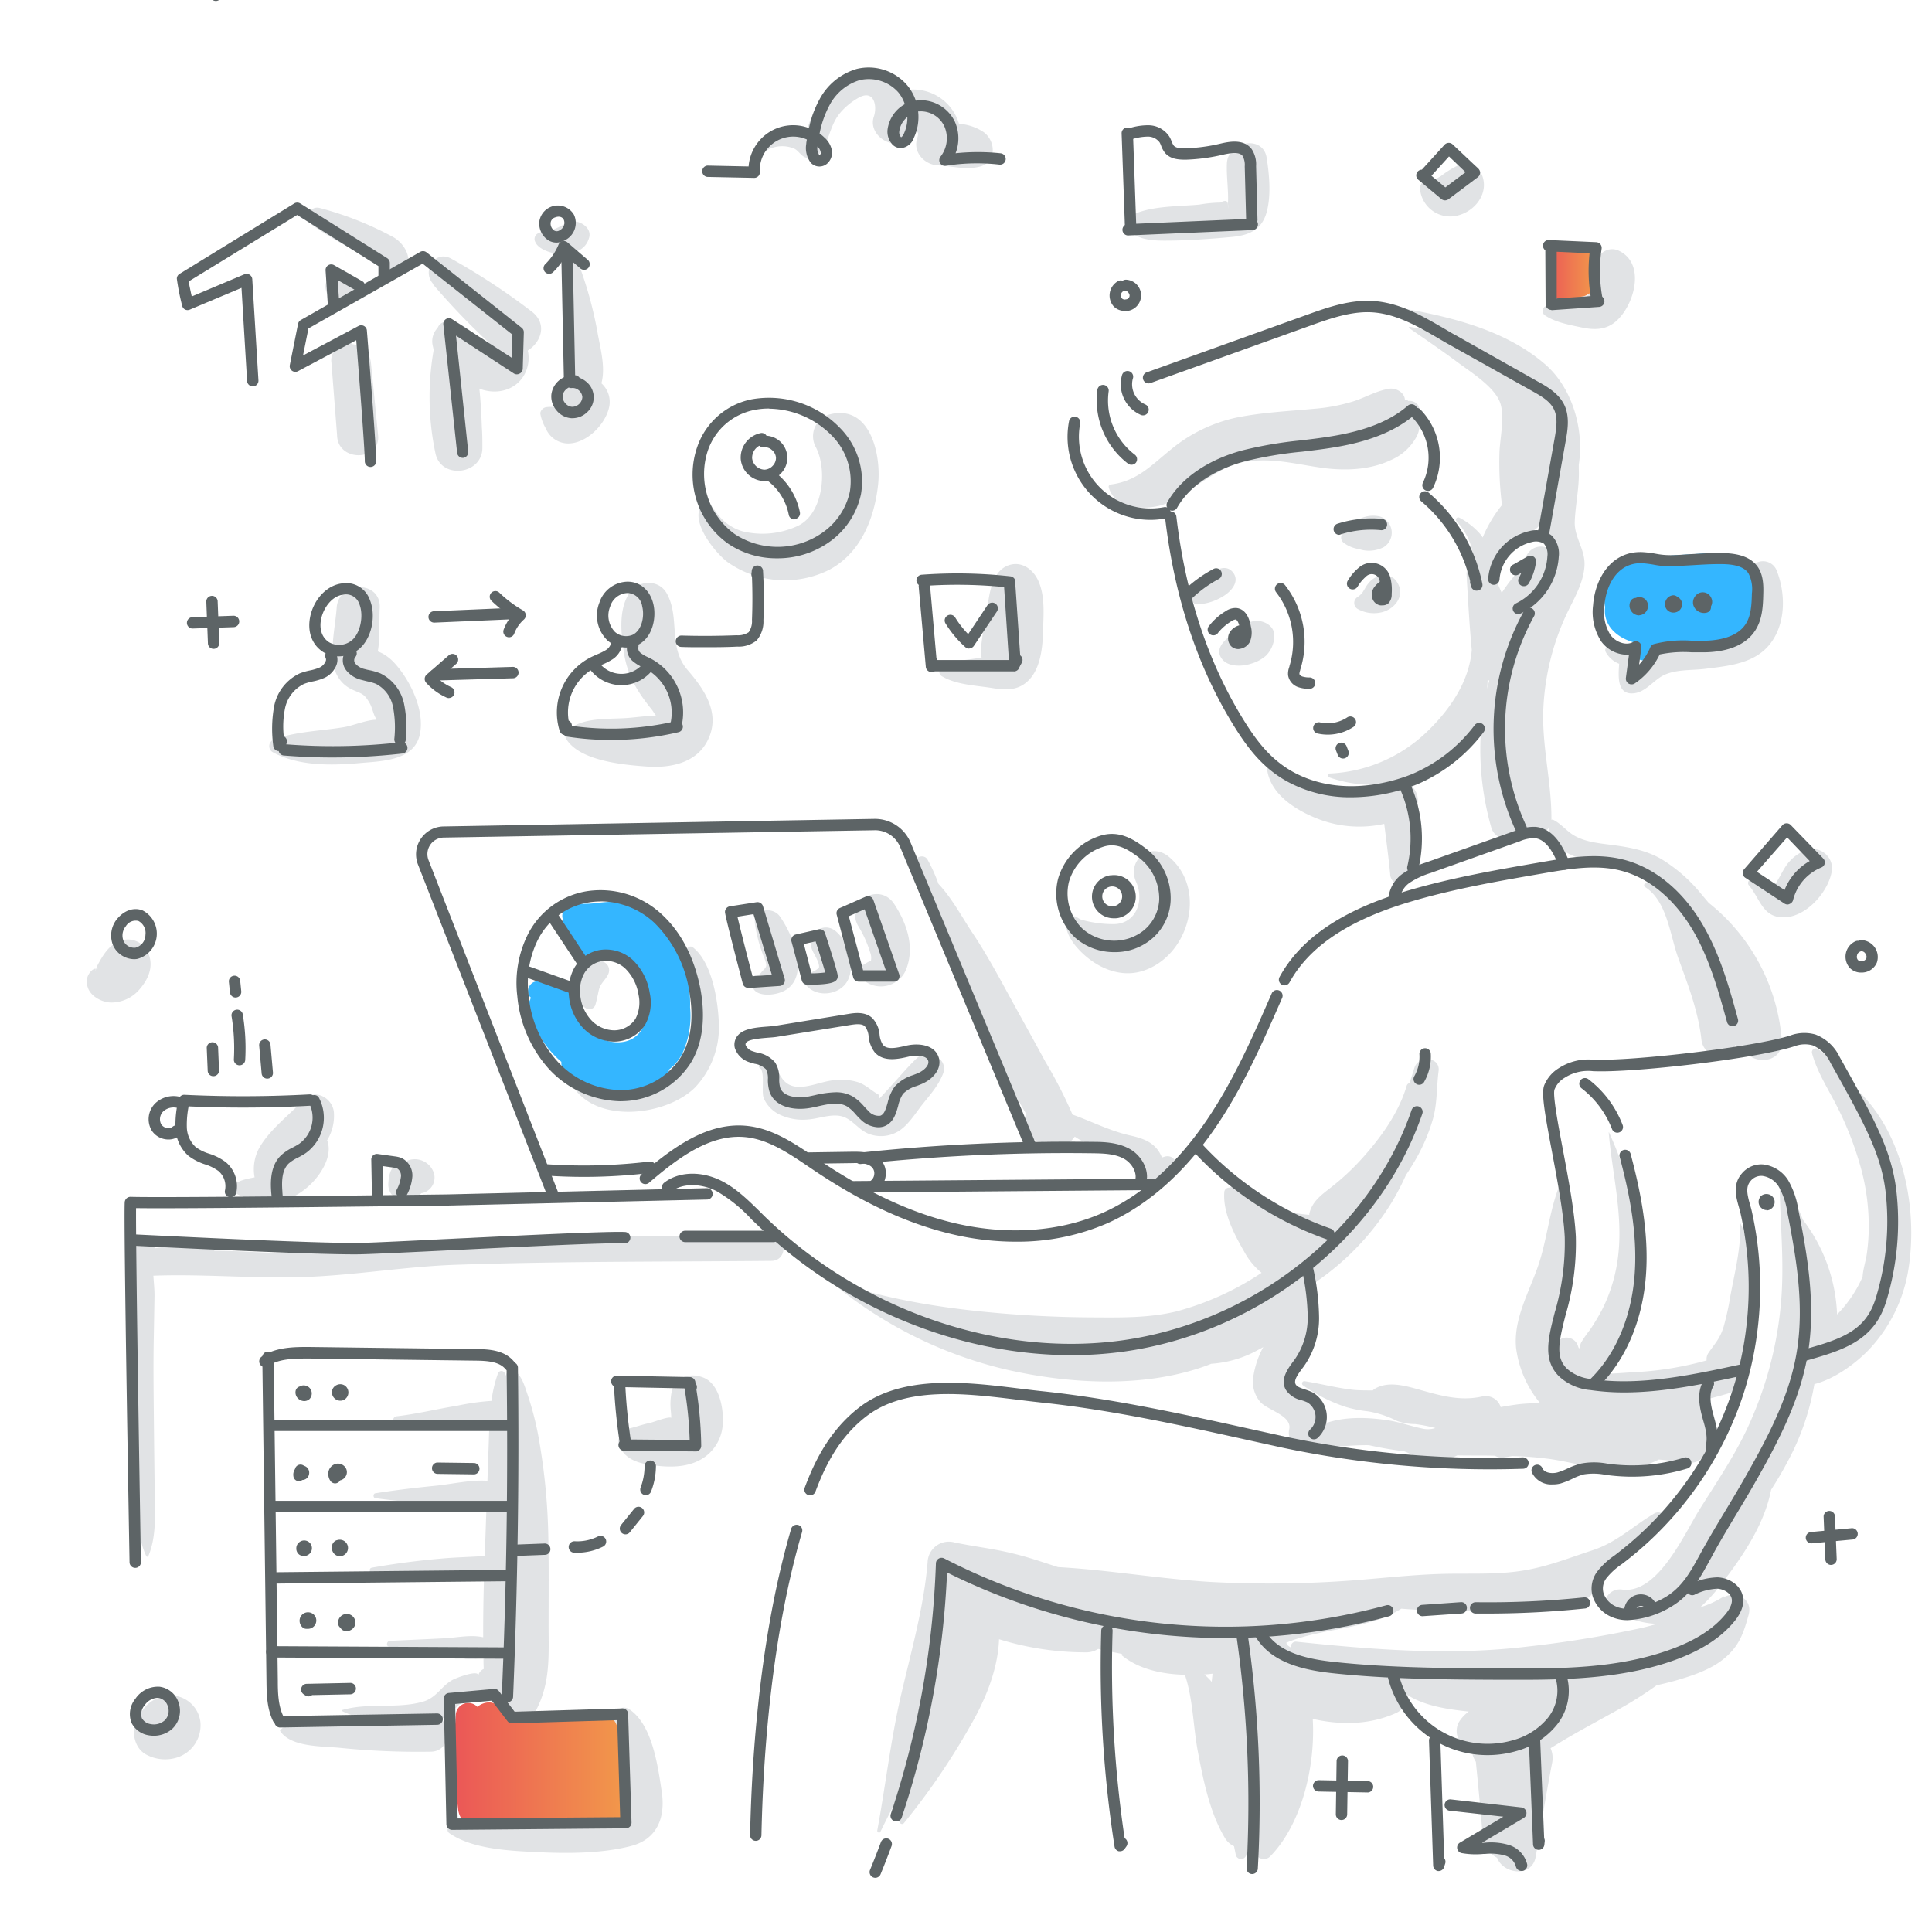 <svg height="400" viewBox="0 0 400 400" width="400" xmlns="http://www.w3.org/2000/svg" xmlns:xlink="http://www.w3.org/1999/xlink"><linearGradient id="a" gradientUnits="userSpaceOnUse" x1="94.08" x2="129.91" y1="365.27" y2="365.27"><stop offset="0" stop-color="#eb5757"/><stop offset="1" stop-color="#f2994a"/></linearGradient><linearGradient id="b" x1="320.11" x2="330.41" xlink:href="#a" y1="56.56" y2="56.56"/><g fill="#e1e3e5"><path d="m41.48 356.44a6.25 6.25 0 0 0 -8.63-4.93 6.8 6.8 0 0 0 -2.61 1.69 10.24 10.24 0 0 0 -1 1.31 7 7 0 0 0 -.8 1.08c-1.39 2.52-.79 6.45 2.05 7.79a8.24 8.24 0 0 0 5.77.61 7 7 0 0 0 5.22-7.55z"/><path d="m30.4 196.74a4.58 4.58 0 0 0 -5.09-2.07c-2.61.66-4 3.07-5.17 5.27l-.24.56h.1s0-.05.06-.07l-.06.07h.24a.55.55 0 0 1 -.38.16l-.18.42a1.07 1.07 0 0 1 .16-.41c-.11 0-.17-.06-.16-.11a2.76 2.76 0 0 0 -.46.19 3.13 3.13 0 0 0 -1.08 3.57c.56 2 3.11 3.31 5.08 3.24a7.7 7.7 0 0 0 5.73-2.8c1.97-2.31 3.05-5.12 1.45-8.02z"/><path d="m19.9 200.5c-.17 0-.24 0-.26.09l.24-.05z"/><path d="m19.88 200.54v.11l.09-.12z"/><path d="m20.2 200.53h-.26c-.17.25.06.14.26 0z"/><path d="m69.13 230.32c-.23-3-4-5.09-6.3-2.61-3 3.23-7.16 6.25-9.28 10.19a9.22 9.22 0 0 0 -.84 5.86c-1.75.35-3.33.58-4.65 1.85a.55.55 0 0 0 0 .78c1.69 1.75 4.92 2.24 7.72 1.63a5.19 5.19 0 0 0 1.3.39c5 .8 12.65-7.27 10.65-12.33a9.68 9.68 0 0 0 1.4-5.76z"/><path d="m89.87 243a4.16 4.16 0 0 0 -5.19-2.82 5.36 5.36 0 0 0 -.6.24 3.18 3.18 0 0 0 -2.31.83c-1.15 1-1.3 2.56-1.38 4a3.5 3.5 0 0 0 1.75 3 3.71 3.71 0 0 0 3.57 0 4.36 4.36 0 0 0 1.5-1.21 3.77 3.77 0 0 0 .75-.2 3.3 3.3 0 0 0 1.91-3.84z"/><path d="m241.1 239.48-.53.17c-1.08-2.65-3.07-3.79-6.44-4.53-4.28-.94-8-2.9-12.08-4.36a95 95 0 0 0 -5.62-10.95c-2.47-4.57-5-9.1-7.5-13.66-2.36-4.33-4.73-8.69-7.46-12.8-2.25-3.35-4.33-7.35-7.17-10.35a33.76 33.76 0 0 0 -2.25-5c-.77-1.41-3.2-.45-2.65 1.12.08.2.15.41.23.61a52.93 52.93 0 0 0 2.81 6.63 1.24 1.24 0 0 0 .56.57c.7 3 1.86 6 2.76 8.85a111.09 111.09 0 0 0 5.74 13.88c2.13 4.47 4.3 8.92 6.68 13.27 1.39 2.55 2.74 5.16 4.26 7.64a4.58 4.58 0 0 0 .09 3.41 3.48 3.48 0 0 0 4.18 2.35 4 4 0 0 0 5.81-1 12.93 12.93 0 0 0 2.86 1.48c3.48 1.3 11.17 1.25 11.6 5.79.12 1.23 1.32 2.69 2.74 2.09a14.54 14.54 0 0 0 2.94-1.5c1.85-1.19.73-4.41-1.56-3.71z"/><path d="m262.25 32.67c-.76-4.86-8-3.38-8.23 1.11-.13 2.81.37 5.63.21 8.44.13 1.11.11 1.19 0 .24 0-.93-.49-1.1-1.58-.52a27.84 27.84 0 0 0 -4.34.42c-4.35.42-11 .18-14.75 2.66a1.34 1.34 0 0 0 -.47 1.8c1.75 2.73 5 3 8.05 3 4.55 0 9.15-.33 13.68-.74 3.25-.29 6-1.15 7.22-4.49 1.22-3.54.78-8.3.21-11.92z"/><path d="m122.17 199.56c-1.78 1.51-2.5 4.37-2.28 6.61a2.87 2.87 0 0 0 1.49 2.61 1.31 1.31 0 0 0 1.86-.66c.3-1 .49-2 .71-3 .3-1.37 1-1.83 1.7-2.92 1.63-2.39-1.43-4.38-3.48-2.64z"/><path d="m143.38 196.08a.8.8 0 0 0 -1.17.47c-.75 3.75 1.6 7.65 2.11 11.39.58 4.3.27 9.17-2.26 12.85-4.95 7.16-16 6-23.07 3.57a.37.37 0 0 0 -.41.53c5 7.86 19.37 6.13 25.3.28a18.1 18.1 0 0 0 4.94-13.47c-.19-4.76-1.45-12.58-5.44-15.62z"/><path d="m189.81 219.1c-1.58 1.5-3 3.16-4.45 4.76l-2.07 2.28c-.39.43-.78.85-1.19 1.26l-.22-.79c-1.54-.83-2.55-2-4.32-2.58a12.17 12.17 0 0 0 -5.3-.34c-3.43.45-7.9 3-10.34-.43-1.26-1.77-1.88-4-4.5-2.93a.45.45 0 0 0 -.1.8c1.14.69.24 5 .82 6.28a6.77 6.77 0 0 0 3.47 3.44 11.17 11.17 0 0 0 5.73.92c2.46-.17 5.4-1.52 7.77-.34 2 1 3 2.88 5.37 3.52a7 7 0 0 0 5.63-.8c2.08-1.35 3.46-3.75 5-5.66s3.22-3.82 4.15-6.23c1.19-3.19-3.26-5.21-5.45-3.16z"/><path d="m161.44 189.7c-1.44-2-5.38-1.6-5.16 1.4a29.24 29.24 0 0 0 2 7.33c.5 1.49.62 1.62-.5 2.67a2.57 2.57 0 0 1 -.83.81.62.62 0 0 0 -.84.23c-2 4.57 4.41 4.43 6.9 2.61 4.55-3.36.99-11.43-1.57-15.05z"/><path d="m173.2 192.94c-2.79-2.5-6.43.59-5 3.84.37.84 1.55 2.6 1.36 3.56a3.29 3.29 0 0 1 -.86.63 4.41 4.41 0 0 0 -1.88 1.47 1.37 1.37 0 0 0 0 1.42c2.14 2.78 7 2.24 8.65-.79s.21-7.92-2.27-10.13z"/><path d="m185.14 187.17c-3.09-4.68-10.17-.59-7.54 4.41a23.77 23.77 0 0 1 2.56 5.62 3.08 3.08 0 0 1 .12 1.89c.1-.39-1.27.52-1.48.63-1.38.67-1 2.47 0 3.22a5.64 5.64 0 0 0 8.95-2.62c1.6-4.52-.09-9.32-2.61-13.15z"/><path d="m159.73 255.89c-22 .19-44.08-.14-66.08.53-10.41.31-20.61 2.64-31 3-6 .22-12.19-.49-18.28-.44a1.23 1.23 0 0 0 -.4-.6c-2-1.6-4.26-1-6.72-.68-1.74.25-3.49.48-5.22.76a2.53 2.53 0 0 0 -4.85-.22c-1.49 4.49-.18 10.78.07 15.45.3 5.72.51 11.44.66 17.17s.31 11.44.47 17.16c.05 1.61.05 3.33.12 5.05-.55-.88-1.87-2.59-1.73-3.18.39-1.68.13 12.74 1.83 9.93a6.25 6.25 0 0 0 .52-1.11 15.66 15.66 0 0 0 1.17 3.48.24.24 0 0 0 .41 0c1.74-4.06 1.38-9.05 1.33-13.39q-.11-8.19-.19-16.38c-.05-5.21-.11-10.41 0-15.61l.15-8.58c0-1.22-.14-2.67-.24-4.11 10.56-.39 21.1.66 31.64.26 10.36-.39 20.61-2.16 31-2.52 21.77-.74 43.58-.61 65.36-.81 3.31-.05 3.31-5.19-.02-5.16z"/><path d="m145.75 285.27c-2.67-1.13-5.75-.38-6.65 2.7a13.14 13.14 0 0 0 -.2 4.29s.07.67.08 1.27c-.73-.28-3.64.91-4.38 1.06-1.55.33-3 .85-4.55 1.22a2.72 2.72 0 0 0 -1.91 3.36c1.24 3.05 4.08 3.81 7.16 4.21s6.49.49 9.41-1a8.94 8.94 0 0 0 4.94-7.9c.15-2.99-.75-7.87-3.9-9.21z"/><path d="m113.58 336.88c0-6.43.07-12.85-.07-19.29a129.2 129.2 0 0 0 -1.8-18.82 62.5 62.5 0 0 0 -2.44-9.9c-.74-2.14-1.26-4.3-3.29-5.52a.45.45 0 0 0 -.6.16 5.48 5.48 0 0 0 -.71 1.35c0-.15-.08-.31-.13-.46a.76.76 0 0 0 -1.46 0 27.6 27.6 0 0 0 -1.33 5.64 50 50 0 0 0 -7.08 1c-4.18.67-8.36 1.71-12.56 2.19-.9.11-1 1.44 0 1.44 6 0 13.11 1.33 19.23 0-.09 1.86-.13 3.71-.2 5.49-.07 2.14-.15 4.28-.22 6.42-3.44-.23-7.24.66-10.49 1-4.28.43-8.47.91-12.72 1.59-.49.08-.5.93 0 1a117.52 117.52 0 0 0 12.72 1.08c3.14.11 7 .64 10.32.12-.07 1.71-.13 3.42-.19 5.13-.06 1.88-.13 3.76-.19 5.64-2.79.22-5.59.26-8.38.49-5 .42-10 1.05-15 1.94-.71.13-.45 1.11.16 1.18a146.64 146.64 0 0 0 17.15.94c1.62 0 3.83.29 5.9.22-.11 4-.18 8.05-.16 12.07-2.37-.55-5.11 0-7.51.18-3.92.21-7.85.37-11.78.56-.69 0-.9 1.08-.17 1.25a88.92 88.92 0 0 0 11.21 1.89c2.55.26 5.73 1 8.31.26 0 .8 0 1.61.06 2.41a2 2 0 0 0 -1.16 1.47c.35-1.47-4.45.35-5.27.79-2.42 1.32-3.3 3.7-6.15 4.52-5.33 1.55-11.36.14-16.75 1.74a.11.11 0 0 0 0 .21 21.43 21.43 0 0 0 4.77 1.67l-4.31.17c-3.68.16-10.59-.89-13.27 2.12a.15.15 0 0 0 0 .19c2.23 3.4 8.87 3.09 12.53 3.48a160.44 160.44 0 0 0 18.6.78c3.82 0 4.53-4.95 2.17-6.7a12.5 12.5 0 0 0 3.28-2.63c1.78-1.71 3.83-1.94 5.89-2.58a2.67 2.67 0 0 0 4.36.61c-.69 3.58 4.2 6.4 6.17 2.66 2.9-5.6 2.58-10.97 2.56-17.15z"/><path d="m137 370.91c-.79-5.26-1.94-13.82-6.68-17-1.4-.92-2.92.1-3.46 1.41-1.57 3.85.54 9.41 1.23 13.35.18 1 1.32 5.07.79 5.71-.76.93-5.12 1.09-6.25 1.27a139.36 139.36 0 0 1 -14.85 1.37c-4.66.21-10.07-.47-14.53 1a.85.85 0 0 0 -.2 1.53c4.84 3.38 12.77 3.65 18.51 3.93 6.09.29 13.11.26 19-1.26 5.59-1.4 7.25-6.05 6.44-11.31z"/><path d="m385.18 226.31a.31.31 0 0 0 -.52.22 29.16 29.16 0 0 0 -8.33-9.38.8.8 0 0 0 -1.17.9c.95 3.54 2.95 6.78 4.65 10a67.4 67.4 0 0 1 5.09 12.45 45.51 45.51 0 0 1 2 12.58 40.54 40.54 0 0 1 -.42 6.7c-.26 1.57-.75 3-.85 4.58a26.19 26.19 0 0 1 -5.19 7.7l-.09.09a34.32 34.32 0 0 0 -7.1-19.64 25.88 25.88 0 0 0 -3.62-6.68c-.37-.48-1.17-.07-1.16.48.19 8.15 1 15.86.21 24.05a77.12 77.12 0 0 1 -5.92 23.13c-2.82 6.73-6.91 12.69-10.77 18.84-3.16 5-8.7 17.78-16.13 16.77-3.58-.49-5.29 4.66-1.54 5.61a13.23 13.23 0 0 0 3.31.42 17.2 17.2 0 0 0 5.47 1.07c-1 .29-2 .56-3 .8a230.88 230.88 0 0 1 -23.82 3.9c-16 1.93-31.88.66-47.83-1a1 1 0 0 0 -1.13 1.26c-.28-.19-.57-.39-.85-.61-.05-.15-.1-.3-.16-.44 7.44-3.13 17-2.7 23.82-7.05a124.08 124.08 0 0 0 15.33.33c7.38-.22 15.29-.58 22.49-2.25 2-.47 2.42-2.51 1.78-4a22.58 22.58 0 0 0 3.1-1.93c4-2.95 9-5.61 11.91-9.71.95-1.35-.87-2.94-2.18-2.18-4.51 2.64-7.77 6-12.89 7.66-4.41 1.44-8.69 3.14-13.27 4-5.5 1.06-11 .76-16.59.85s-10.82.63-16.23 1.09a231.32 231.32 0 0 1 -32.67.62c-10.65-.62-21.22-2.5-31.86-3.09-3.11-1-6.19-2.08-9.38-2.83-4-1-8.12-1.43-12.15-2.3a4.4 4.4 0 0 0 -5.47 4.17c-.79 9.38-3.46 18.6-5.56 27.74s-3.15 18.5-4.86 27.74c-.07.37.46.67.65.28 2.71-5.55 5.61-10.88 8.14-16.42-1.32 4.72-2.78 9.41-4.22 14.09-.15.51.57 1 .94.55a144 144 0 0 0 14-20.59c2.87-5 5.5-11.36 5.7-17.5a60.61 60.61 0 0 0 18.16 2.72 4.62 4.62 0 0 0 2.37-.71c1.67.39 3.35.73 5 1.05l-.22.13a0 0 0 0 0 0 .06c3.47 2.91 8.33 4 13.17 4.12 1.69 5 1.7 10.67 2.68 15.87 1.12 5.94 2.49 12.73 5.62 17.94a4.16 4.16 0 0 0 1.87 1.67c.13.62.26 1.24.38 1.86a1.12 1.12 0 0 0 2.15 0c.13-.51.26-1 .38-1.54a4.78 4.78 0 0 0 1.34-.49c0 .36.05.71.09 1.07a1.84 1.84 0 0 0 3.09 1.28c6.52-6.6 9.46-18.58 8.87-28.53 5.75 1.3 11.7 1.25 17.12-1.16a4 4 0 0 0 2.48-3.8c3.59 2.31 8.5 3 12.7 3.44a7.56 7.56 0 0 0 -2 2.12 3.84 3.84 0 0 0 .59 4.59 8.89 8.89 0 0 0 2.05 1.53 5.67 5.67 0 0 0 .83 2.17c.5 5.05 1 10.1 1.39 15.16a5.52 5.52 0 0 0 3 4.7c1.32 3.44 7.25 4.13 8-.21 1.11-6.49 2.16-13 3.41-19.48a5.13 5.13 0 0 0 -.33-3l1.14-.69c4.39-2.72 8.94-5.07 13.43-7.61 2.55-1.44 5-3 7.39-4.72 1.26-.28 2.52-.59 3.77-.93 3.43-1 7.17-2.19 10-4.44 3.28-2.63 4.2-5.32 5.27-9.2.91-3.31-2.51-5-5-3.73l-.08-.13a19.19 19.19 0 0 1 -4.94 2.28 31.54 31.54 0 0 0 4.12-4.5c4.44-5.7 9.16-12.52 10.56-19.83a79 79 0 0 0 4.47-7.87 51.84 51.84 0 0 0 4.49-14c4.44-1.13 9-4.62 11.69-7.56a31.37 31.37 0 0 0 7.66-15.49c2.2-12.41-.64-28.06-9.82-37.21zm-134.31 121.9a13.1 13.1 0 0 0 -1.53-1.54c.58 0 1.14-.09 1.7-.15-.04.56-.12 1.13-.17 1.69z"/><path d="m374.16 175.91a8.8 8.8 0 0 0 -4.67 3.82c-.41.6-1.73 3.23-2 3.31-.6.15-2.15-1-2.8-1.18a3.22 3.22 0 0 0 -2.41.31.77.77 0 0 0 -.15 1.19c2.32 2.72 2.78 6.72 7.36 6.56 4.75-.16 9.45-5.72 9.83-10.09a4.08 4.08 0 0 0 -5.16-3.92z"/><path d="m367.85 118.13c-1.09-2.78-5.44-2.6-5.47.75s1.62 8.49-1.24 11.28c-2.18 2.13-6.68 2.55-9.51 3.13s-5.74.58-8.25 1.79a12.77 12.77 0 0 0 -3 2.17c-.41.37-1.2 1.44-2 2.13-.1-1.06 0-2.32-.06-2.94a1.55 1.55 0 0 0 -1.11-1.46 30.78 30.78 0 0 1 -3.87-1.17.81.81 0 0 0 -.9 1.17 5.36 5.36 0 0 0 2.79 2.45c-.19 2.66-.49 6.57 3.17 6.09 2.16-.28 3.74-2.33 5.48-3.41 2.64-1.62 6.21-1.26 9.19-1.64 4.77-.6 10.16-1.06 13.36-5.1 3.34-4.21 3.31-10.44 1.42-15.24z"/><path d="m293.83 84.87c.12-1.32-1.31-2.05-2.42-1.84.35-.07-.05-.17-.54-.25-.07-1.54-1.89-2.54-3.34-2.28-2.6.45-4.61 1.68-7.09 2.52a36.93 36.93 0 0 1 -8.4 1.62c-5.34.5-10.7.74-16 1.81a31.67 31.67 0 0 0 -13.54 6.55c-4.15 3.34-7.06 6.62-12.53 7.31a.45.45 0 0 0 -.42.56c1.17 4.52 7.47 4.79 11.06 3.67 2.8-.88 5.1-2.65 7.5-4.26s4.64-2.86 7-4.16a31.75 31.75 0 0 1 5.13-.76c4.78-.28 9.46 1 14.18 1.59 4.48.52 9.35.29 13.48-1.67a10.89 10.89 0 0 0 5.38-4.86c1.07-2.03.36-3.53.55-5.55z"/><path d="m259.5 128.61a6.56 6.56 0 0 0 -3 1.55c-.29.25-.55.53-.84.79.36-.32-.74.53-.85.61-1.57 1.22-3.38 3-1.71 5 1.32 1.56 4.18 1.43 5.9.85a8 8 0 0 0 3.11-1.66 6 6 0 0 0 1.72-3.88c.23-2.34-2.41-3.64-4.33-3.26z"/><path d="m289.39 120.77a3.65 3.65 0 0 0 -.56-.79 2.75 2.75 0 0 0 -1.23-.72c-.93-.13-1-.13-.2 0a4 4 0 0 0 -4 1.41 6.63 6.63 0 0 0 -.82 1.21c-.05.08-.46.72-.39.64l-.35.46c.12-.18.09-.14-.11.09a3.67 3.67 0 0 1 -.65.53 1.44 1.44 0 0 0 0 2.47 6.89 6.89 0 0 0 4.67.76c2.76-.47 5.25-3.29 3.64-6.06z"/><path d="m255.3 118.54c-1.54-2-4.17-.39-5.46 1a12.94 12.94 0 0 0 -3 4.28 1.05 1.05 0 0 0 1 1.31 11 11 0 0 0 5.15-1.53c1.65-.91 3.85-3.05 2.31-5.06z"/><path d="m285.65 106.92a6.29 6.29 0 0 0 -5.24 1.2 6.75 6.75 0 0 0 -2.68 2.75 1.44 1.44 0 0 0 .38 1.44 7 7 0 0 0 3.24 1.37 6.61 6.61 0 0 0 5.13-.4 3.52 3.52 0 0 0 -.83-6.36z"/><path d="m360.37 253.34s-.07 0-.07 0c.18 5-1.14 10.07-2.05 15a56.78 56.78 0 0 1 -1.38 6.31c-.78 2.57-1.81 3.47-3.19 5.52a2.27 2.27 0 0 0 -.34 1.49 67.36 67.36 0 0 1 -14.62 2.42c-2.53.13-5.06.39-7.59.35 4.41-3 6.77-8.88 7.71-13.84 2.28-12.07-.71-25.15-5.71-36.15h-.07c.72 8.52 3 17 1.95 25.64a33.09 33.09 0 0 1 -3.24 10.92 44.87 44.87 0 0 1 -2.54 4.27 27 27 0 0 0 -1.86 2.66c-.37.77-.3 1.85-.65.8a2.51 2.51 0 0 0 -3.63-1.48l-.61.32a2.91 2.91 0 0 0 -1.18 1.27c-.63-3.53.59-7.15 1.58-10.65 1.92-6.82 3.48-15.86.17-22.46a.16.16 0 0 0 -.29 0c-2.07 5.34-2.49 11.21-4.41 16.65s-5 10.78-4.47 16.65a22.33 22.33 0 0 0 5 11.49 39.34 39.34 0 0 0 -4.42.21c-1.26.16-2.51.36-3.76.59a3.25 3.25 0 0 0 -3.9-2.18c-4.51 1-8.59-.2-12.93-1.42-3-.83-6.52-1.85-9.29-.15a1.72 1.72 0 0 0 -.35.3c-1.26 0-2.53 0-3.75-.09-3.48-.34-6.86-1.27-10.31-1.81a.48.48 0 0 0 -.36.88 33.76 33.76 0 0 0 8.83 4.45 26 26 0 0 0 4.55.9 20.38 20.38 0 0 1 5.95 1.95 10.79 10.79 0 0 0 3.85.69 31.19 31.19 0 0 1 4.18.82 5 5 0 0 1 -2.45.16c-2.46-.48-4.79-1.37-7.29-1.75-3.89-.6-8.45-.81-12.32.38a.88.88 0 0 0 -.43.15c-.27.09-.54.17-.81.28a8.78 8.78 0 0 0 -.32-1.89 9.65 9.65 0 0 0 -2.09-3.68c-1-1.15-3.35-2-4.11-3.11s.52-2.35 1.31-3.6a33.63 33.63 0 0 0 2.34-4.29c1.38-3.12 2-6.2.88-9.49a3.78 3.78 0 0 0 -1-1.54c.6-.65 1.19-1.3 1.78-2a54.43 54.43 0 0 0 15.42-16.24 52.24 52.24 0 0 0 3-5.74c.48-.72.95-1.45 1.39-2.19a38 38 0 0 0 4.19-9.38c.94-3.33.75-6.64 1.19-10 .37-2.94-4.17-3.29-5-.68-.33 1.06-.67 2.11-1 3.16a.88.88 0 0 0 -.62.63c-1.71 5.73-5.5 10.91-9.48 15.28a50.72 50.72 0 0 1 -6.08 5.64c-2 1.57-4 2.94-4.59 5.53v.23a28.13 28.13 0 0 1 -8-1.79c-1.43-.61-2.82-1.34-4.19-2.07s-2.33-1.78-3.73-2a.36.36 0 0 0 -.4.16.93.93 0 0 1 -.05.1 1 1 0 0 0 -1.24 1c-.28 4.22 2.12 8.73 4.17 12.29a14.49 14.49 0 0 0 3.56 4.31 59.63 59.63 0 0 1 -17.38 7.93c-5.81 1.46-11.86 1.33-17.81 1.3s-12-.29-17.93-.77c-12.32-1-24.64-2.88-36.31-7-.07 0-.13.08-.07.13a88 88 0 0 0 36.22 18.35c13.2 3.08 28.84 4 41.8-.69l1.08-.42h.06a23 23 0 0 0 9.61-2.86c.37-.19.73-.39 1.08-.59a18.49 18.49 0 0 0 -2 5.74 6.46 6.46 0 0 0 1.46 5.71c1.55 1.63 6.47 2.76 5.92 5.52a3.3 3.3 0 0 0 4.78 3.67 3.42 3.42 0 0 0 1-.73 2.12 2.12 0 0 0 1.86.79c3-.11 6-.44 8.87-.39 2.4.55 4.84.95 7.29 1.27l.25.09c1.85.72 3.5 2.09 5.57 2.14a13.52 13.52 0 0 0 5.17-1.39c2.6.06 5.2 0 7.8.07a2.81 2.81 0 0 0 1.91.35c.56-.08 1.1-.19 1.65-.28a69.15 69.15 0 0 1 7.87.62c6.53.94 12.43 3.37 19.05 1.45a19.52 19.52 0 0 0 3.44-1.35q3.22.27 6.42.63c2.17.25 3.76-2 3.87-3.87.17-2.85-.46-5.6-.58-8.44a5.21 5.21 0 0 0 -.1-.72q2.87-.69 5.63-1.54a3.9 3.9 0 0 0 2.33-5.72 4.82 4.82 0 0 0 -.38-.51c2.55-3.49 2.38-8.92 2.55-13a32.87 32.87 0 0 0 -2.81-15.67z"/><path d="m353.76 186.92-1.6-1.9a32.47 32.47 0 0 0 -8.23-7.18c-3.22-1.85-6.7-2.44-10.33-2.92-2.56-.33-5.24-.58-7.55-1.85-1.66-.92-2.77-2.48-4.44-3.32a.43.43 0 0 0 -.41 0 3.73 3.73 0 0 0 0-.48c0-7.37-1.91-14.58-1.69-22a51.53 51.53 0 0 1 5.52-21.52c1.31-2.63 2.75-5.34 3-8.32.33-3.52-2.06-6-2-9.32.13-3.7 1-7.26.84-11v-.92c1.16-7.49-1.47-15.93-6.84-20.65-9.57-8.39-23.64-10.82-35.74-12.68a.12.12 0 0 0 -.06.23 112.4 112.4 0 0 1 12.52 5.57c-1.59-.38-3.2-.71-4.86-1a.16.16 0 0 0 -.12.29c3.32 2.3 6.7 4.59 9.93 7 2.68 2 7.51 5 8.81 8.23 1.15 2.9 0 7.64-.07 10.71a69.87 69.87 0 0 0 .53 10.67 27.56 27.56 0 0 0 -4 6.72 5.18 5.18 0 0 0 -.37-.55 14.88 14.88 0 0 0 -4.45-3.55.48.48 0 0 0 -.58.75 13 13 0 0 1 3.21 5.92c.2.92.22 1.83.43 2.69a2.45 2.45 0 0 0 -1.58 2.35c.31 5.21.58 10.42 1.08 15.62a.5.5 0 0 0 0 .12c-.55 6.39-4.37 12.09-9 16.61a31 31 0 0 1 -20.44 8.91.4.4 0 0 0 -.11.78 26.68 26.68 0 0 0 12.49 1.31 25.1 25.1 0 0 1 -12.65 1.2c-4.39-.78-8-3.37-12.21-4.5a.35.35 0 0 0 -.45.34c.69 5.37 6.32 8.69 10.94 10.42a23.68 23.68 0 0 0 13.31.87c.43 3.45.89 6.9 1.23 10.35a2.31 2.31 0 0 0 4.62 0 112.66 112.66 0 0 0 1.11-15.36 4 4 0 0 0 -3.24-3.79 22.8 22.8 0 0 0 10.78-6.1c.48-.49.92-1 1.34-1.52a1.76 1.76 0 0 0 2.17-.28 10.33 10.33 0 0 0 2.09-3.77 59.22 59.22 0 0 0 2.05 21.19c.83 3 5.07 3.17 6.45 1a4 4 0 0 0 5.45-.86c-.56 6 12.35 7.83 15.81 8.93a18.67 18.67 0 0 1 4.08 1.87.51.51 0 0 0 .13.16l.63.48-.31-.07a.48.48 0 0 0 -.36.87c4.55 2.91 5.14 10 6.84 14.66 2 5.51 4.14 11 4.8 16.89.45 4.05 6.05 4.6 7 1.08a1.18 1.18 0 0 0 .78.44 1.29 1.29 0 0 0 .67-.11c1.54 4.12 8.47 3.76 8.2-1.2a40.37 40.37 0 0 0 -15.15-28.51zm-45.87-44.27c.06-.63.09-1.25.11-1.88a2 2 0 0 0 .34.13c-.16.59-.34 1.17-.45 1.75zm8-27.25a26.42 26.42 0 0 1 -3.4 5.09c-.54.74-1.07 1.49-1.58 2.25-.58-1.37-1.21-2.68-1.77-3.88a2 2 0 0 0 .86-.86 42.06 42.06 0 0 1 4.64-7.53 4.68 4.68 0 0 0 4.84-3h.06c0-.09.07-.19.1-.28a18.3 18.3 0 0 0 .71 4.43c.32 1 .86 1.81 1.21 2.73a3.29 3.29 0 0 0 -5.65 1.05zm2.57 6.67a16 16 0 0 0 3-3.57 25.4 25.4 0 0 1 -2.4 4.85 1.8 1.8 0 0 0 -.58-1.28z"/><path d="m335.34 52a3.2 3.2 0 0 0 -3.77.48 7.33 7.33 0 0 0 -2 3.8c-.29 1.42.05 3.63-.85 4.88-.55.78-2.3.87-3.24 1.07a35 35 0 0 0 -5.31 1.1 1.1 1.1 0 0 0 -.25 2c2.12 1.41 5 1.93 7.51 2.46s4.95.6 7.08-1.21c3.79-3.23 6.28-11.8.83-14.58z"/><path d="m203.72 27.4a10.28 10.28 0 0 0 -5.17-1.76 9.87 9.87 0 0 0 -12-6.78c-2.39-3.51-5.75-5.66-10.6-3.12a18.57 18.57 0 0 0 -6.62 6 19.59 19.59 0 0 0 -2.61 6.79 8 8 0 0 0 -1-.47 7.25 7.25 0 0 0 -3.48-.36 6.3 6.3 0 0 0 -4.38 3.3c-.16.26.16.62.43.43a6.34 6.34 0 0 1 6.27-.6c.75.39 1.42 1.6 2.33 1.8a3 3 0 0 0 3.3-1.52c1.61-2.51 1.76-5.45 3.85-7.85a13.89 13.89 0 0 1 3.88-3.11c3-1.58 3.76 1.73 3 4-1.35 4 4.45 7.54 7.25 4.23.82-1 2.45-1.94 1.72.27-.94 2.85 1.53 5.45 4.25 5.58 2.93.14 5.78 1 8.65.28 3.57-.88 3.42-5.21.93-7.11z"/></g><path d="m142.87 208.54a26 26 0 0 0 -4.19-14.95 15.38 15.38 0 0 0 -10.76-6.77c-2.39-.33-4.52.33-6.89.31-1.82 0-2.46-.17-4 1a2.13 2.13 0 0 0 -.54 2.06 23.19 23.19 0 0 0 2.27 6.8 2.12 2.12 0 0 0 2.36 1 12.46 12.46 0 0 1 11.67 3.39 17 17 0 0 1 .92 9.5c-1 4.91-5.57 6-9.76 3.92a14.57 14.57 0 0 1 -4-3.07 22.53 22.53 0 0 1 -1.31-5.2 2.27 2.27 0 0 0 -2.16-2.16 25.1 25.1 0 0 1 -4.78-1.09c-1.88-.61-3.23 2.14-1.79 3.26a2.8 2.8 0 0 0 -.13.41 1.76 1.76 0 0 0 -.27 1.16c.49 4.26 3.14 8.68 6.71 11.73-.43 6.58 20.8 11.09 22.31 1.58a9.26 9.26 0 0 0 2.9-3.67 18.61 18.61 0 0 0 1.44-9.21z" fill="#34b6ff"/><path d="m129.86 374.3c-.64-4.48-1-9-1.56-13.5-.29-2.33-.28-5.15-3.05-5.78-1.48-.34-3.18.25-4.64.4-2.12.23-4.28.32-6.41.37-2.52.06-9.37 1-10.54-1.74-.88-2.06-3.37-1.91-4.82-.66a2.59 2.59 0 0 0 -4.47 1.67 98.08 98.08 0 0 0 .48 19.53c.18 1.67 1.42 3.65 3.42 3.42 4.72-.53 9.7-.05 14.45 0s9.62 0 14.45-.21a2.84 2.84 0 0 0 2.69-3.5z" fill="url(#a)"/><path d="m364.51 120.61c-1.69-5.29-7.34-6.41-12.19-6-5.11.45-12 .15-16.45 3.06a7.74 7.74 0 0 0 -3.55 8c-.49 4 2.75 6.65 6.62 7.49-.3 1.15-.78 2.92.62 3.44 1.62.61 2.81-1.59 3.38-2.85 4.91.56 10.52.67 14.83-1 4.74-1.75 8.4-6.96 6.74-12.14z" fill="#34b6ff"/><path d="m326.79 50.92a3.5 3.5 0 0 0 -1.32-.23 3.41 3.41 0 0 0 -4.19 1.31 6.7 6.7 0 0 0 -.3 7.1 4.29 4.29 0 0 0 1.38 2.72 3.31 3.31 0 0 0 4.92-.39 3.2 3.2 0 0 0 3-3.17c0-1.37.07-2.73.1-4.1a3.3 3.3 0 0 0 -3.59-3.24z" fill="url(#b)"/><path d="m31.85 359.37a6.42 6.42 0 0 1 -1.16-.11 4.81 4.81 0 0 1 -3.46-2.56 5 5 0 0 1 .81-5 5.61 5.61 0 0 1 5-2.48 4.78 4.78 0 0 1 3.96 3.38 5.12 5.12 0 0 1 -1.29 5.29 5.69 5.69 0 0 1 -3.86 1.48zm-2.49-3.66a2.5 2.5 0 0 0 1.8 1.24 3.4 3.4 0 0 0 2.94-.77 2.76 2.76 0 0 0 .66-2.87 2.48 2.48 0 0 0 -2-1.79 3.38 3.38 0 0 0 -2.82 1.55 2.8 2.8 0 0 0 -.58 2.64z" fill="#5d6466"/><path d="m27.76 198.59a4.88 4.88 0 0 1 -4.32-2.79 5.39 5.39 0 0 1 .8-5.54c1.49-1.79 3.45-2.46 5.25-1.78a5.4 5.4 0 0 1 -1.06 10.05 3.79 3.79 0 0 1 -.67.06zm-1.7-6.83a3 3 0 0 0 -.48 3.06 2.43 2.43 0 0 0 2.47 1.39 2.77 2.77 0 0 0 2.06-2.65 2.81 2.81 0 0 0 -1.45-2.88 2.37 2.37 0 0 0 -2.6 1.08z" fill="#5d6466"/><path d="m44.68.2a1.18 1.18 0 0 1 -1.17-1.09l-.25-3.54a1.18 1.18 0 0 1 1.09-1.26 1.19 1.19 0 0 1 1.26 1.09l.25 3.54a1.18 1.18 0 0 1 -1.09 1.26z" fill="#5d6466"/><path d="m306.41 35.38a3.32 3.32 0 0 0 -3.71-1.51 19.56 19.56 0 0 0 -4.44 2.64c.35-.25-.62.34-.62.34l-.66.51h-.09a3.68 3.68 0 0 1 -.66-.06 1.78 1.78 0 0 0 -2.24 1.7 6.27 6.27 0 0 0 6.84 5.79c4.43-.48 8.09-5.11 5.58-9.41z" fill="#e1e3e5"/><path d="m299.19 41.48a1.2 1.2 0 0 1 -.76-.27l-4.79-4a1.17 1.17 0 0 1 -.14-1.66 1.14 1.14 0 0 1 .88-.42l4.7-5.17a1.18 1.18 0 0 1 .83-.38 1.16 1.16 0 0 1 .85.32l5.3 5a1.18 1.18 0 0 1 .37.92 1.19 1.19 0 0 1 -.47.87l-6.06 4.55a1.23 1.23 0 0 1 -.71.24zm-2.82-5.09 2.87 2.41 4.19-3.15-3.43-3.26z" fill="#5d6466"/><path d="m57.59 357a1.18 1.18 0 0 1 -1.06-.67c-1.29-2.67-1.33-5.66-1.36-8.3l-.86-67a1.17 1.17 0 0 1 1.16-1.19 1.2 1.2 0 0 1 1.19 1.16l.86 67c0 2.39.07 5.11 1.13 7.31a1.17 1.17 0 0 1 -.55 1.57 1.16 1.16 0 0 1 -.51.12z" fill="#5d6466"/><path d="m105.52 283.86a1.18 1.18 0 0 1 -.9-.43c-1.27-1.53-3.8-1.69-6.06-1.72l-34.56-.44c-3.33 0-6.27.05-8.49 1.56a1.18 1.18 0 0 1 -1.64-.31 1.19 1.19 0 0 1 .31-1.64c3-2.05 7-2 9.85-2l34.54.44c2.79 0 5.93.26 7.84 2.57a1.17 1.17 0 0 1 -.15 1.65 1.15 1.15 0 0 1 -.74.32z" fill="#5d6466"/><path d="m105.1 352.44h-.1a1.18 1.18 0 0 1 -1.12-1.23c1-22.6 1.32-45.52 1-68.13a1.18 1.18 0 0 1 2.35 0c.29 22.66-.06 45.62-1 68.26a1.18 1.18 0 0 1 -1.13 1.1z" fill="#5d6466"/><path d="m57.9 357.66a1.18 1.18 0 0 1 0-2.35l32.59-.56a1.19 1.19 0 0 1 1.19 1.15 1.17 1.17 0 0 1 -1.15 1.2z" fill="#5d6466"/><path d="m105.53 296.28h-49.64a1.18 1.18 0 1 1 0-2.35h49.64a1.18 1.18 0 1 1 0 2.35z" fill="#5d6466"/><path d="m105.28 313.08h-48.64a1.18 1.18 0 1 1 0-2.35h48.64a1.18 1.18 0 1 1 0 2.35z" fill="#5d6466"/><path d="m56.64 327.87a1.18 1.18 0 1 1 0-2.35l48.64-.5a1.17 1.17 0 0 1 1.19 1.16 1.19 1.19 0 0 1 -1.17 1.19z" fill="#5d6466"/><path d="m104.78 343.42-48.4-.25a1.18 1.18 0 1 1 0-2.35l48.4.25a1.18 1.18 0 1 1 0 2.35z" fill="#5d6466"/><path d="m63 290.08a1.86 1.86 0 0 1 -1.06-.35 1.74 1.74 0 0 1 -.74-1.73 1.15 1.15 0 0 1 .8-.92 1.67 1.67 0 0 1 2.08 2.58 1.05 1.05 0 0 1 -.27.2 1.66 1.66 0 0 1 -.81.22z" fill="#5d6466"/><path d="m70.47 290a1.75 1.75 0 0 1 -1.74-1.56.61.61 0 0 1 0-.19 1.21 1.21 0 0 1 0-.19 1.67 1.67 0 0 1 1-1.31 1.7 1.7 0 0 1 1.65.11 1.74 1.74 0 0 1 -.07 2.91 1.6 1.6 0 0 1 -.84.23z" fill="#5d6466"/><path d="m61.91 306.66a1.14 1.14 0 0 1 -1.16-1 2.07 2.07 0 0 1 .33-1.51 1.16 1.16 0 0 1 1.85-.68 1.48 1.48 0 0 1 1.07 1.67 1.45 1.45 0 0 1 -1 1.21 2 2 0 0 1 -.42.07 1.12 1.12 0 0 1 -.56.23z" fill="#5d6466"/><path d="m69.38 307.12a1.18 1.18 0 0 1 -1-.56 2.59 2.59 0 0 1 -.37-1.87 2.1 2.1 0 0 1 1.64-1.64 1.87 1.87 0 0 1 1.44.34 1.75 1.75 0 0 1 .72 1.2 1.73 1.73 0 0 1 -.65 1.55 1.68 1.68 0 0 1 -.74.35 1.13 1.13 0 0 1 -.42.45 1.2 1.2 0 0 1 -.62.18z" fill="#5d6466"/><path d="m63 322.16a1.61 1.61 0 0 1 -.49-.07 1.24 1.24 0 0 1 -.61-.27 1.56 1.56 0 0 1 -.55-1.28 1.48 1.48 0 0 1 .19-.74.83.83 0 0 1 .19-.26 1.6 1.6 0 1 1 2 2.41 1.51 1.51 0 0 1 -.73.21z" fill="#5d6466"/><path d="m70.39 322.21h-.11a1.71 1.71 0 0 1 -1.49-1.21l-.05-.15a1.41 1.41 0 0 1 -.07-.41 1.62 1.62 0 0 1 .07-.44 1.58 1.58 0 0 1 .5-.85 1.21 1.21 0 0 1 .59-.29 1.71 1.71 0 1 1 .56 3.34z" fill="#5d6466"/><path d="m63.43 337.23a1.15 1.15 0 0 1 -.74-.26 1.8 1.8 0 0 1 -.66-1.34 1.74 1.74 0 0 1 3.3-.85 1.73 1.73 0 0 1 -1.47 2.45h-.24a.62.62 0 0 1 -.19 0z" fill="#5d6466"/><path d="m71.76 337.71a1.84 1.84 0 0 1 -.65-.13 1.12 1.12 0 0 1 -.6-.55 1.19 1.19 0 0 1 -.47-.66 1.8 1.8 0 1 1 3.53-.15 1.79 1.79 0 0 1 -.92 1.25 1.78 1.78 0 0 1 -.89.24z" fill="#5d6466"/><path d="m63.87 351.22a1.15 1.15 0 0 1 -.66-.21l-.36-.24a1.18 1.18 0 0 1 .64-2.15l9-.19a1.16 1.16 0 0 1 1.2 1.16 1.19 1.19 0 0 1 -1.15 1.2l-7.93.16a1.17 1.17 0 0 1 -.74.27z" fill="#5d6466"/><path d="m98.21 305.25-7.7-.1a1.18 1.18 0 0 1 0-2.35l7.69.1a1.18 1.18 0 0 1 0 2.35z" fill="#5d6466"/><path d="m93.6 378.86a1.19 1.19 0 0 1 -1.18-1.16l-.55-26a1.16 1.16 0 0 1 1.07-1.19l9.35-.84a1.17 1.17 0 0 1 1 .45l3.26 4.27 22.29-.68a1.18 1.18 0 0 1 1.21 1.14l.7 22.47a1.19 1.19 0 0 1 -.33.86 1.24 1.24 0 0 1 -.84.36zm.64-26.07.51 23.7 33.65-.26-.62-20.09-21.72.66a1.15 1.15 0 0 1 -1-.46l-3.24-4.23z" fill="#5d6466"/><path d="m81.94 137.57a10.24 10.24 0 0 0 -2.53-2.15 7.54 7.54 0 0 0 -1.19-.55c.51-2.88.25-6.17.4-9 .3-5.76-8.53-5.72-8.92 0-.28 4-1.56 9.07-.34 12.91a6.64 6.64 0 0 0 3.37 3.9c2.08 1 2.61.74 3.86 3 .5.91.69 2.14 1.21 3l.08.34c-1.88 0-4.84 1.21-6.51 1.5-4.81.83-10 .87-14.59 2.57a1.45 1.45 0 0 0 -.35 2.62c5.28 2.93 12.24 2.8 18.11 2.27 4.41-.4 11.14-.42 12.37-5.86 1.09-4.89-1.85-11-4.97-14.55z" fill="#e1e3e5"/><path d="m142.37 138.73c-4.14-4.8-1.52-10.72-4.3-15.83-1.69-3.1-6.06-2.81-7.84 0-2.25 3.52-1.62 8.59-1 12.55.74 4.59 2.86 7.92 5.72 11.47.17.21.54.81.86 1.27-1.88 0-3.91.3-5.79.45-3.89.31-9.61-.24-12.59 2.7a1.37 1.37 0 0 0 -.21 1.64c2.78 4.57 11.83 5.37 16.66 5.72s10.16-.67 12.55-5.24c2.92-5.59-.51-10.62-4.06-14.73z" fill="#e1e3e5"/><path d="m171.71 85.82a4.69 4.69 0 0 0 -2.79 6.78c2.45 4.72 1.51 14-3.94 16.37a17.34 17.34 0 0 1 -11.24 1.03 10 10 0 0 1 -5-3.33c-.87-1-1.36-2.21-2.55-2.84a.23.23 0 0 0 -.24 0c-4 3.21 2 10.5 4.62 12.5a20.57 20.57 0 0 0 21 1.7c6.63-3.46 9.49-10.71 10.24-17.78.65-6.1-1.62-16.67-10.1-14.43z" fill="#e1e3e5"/><path d="m44.22 134.34a1.17 1.17 0 0 1 -1.17-1.13l-.34-8.72a1.18 1.18 0 0 1 2.35-.09l.34 8.72a1.19 1.19 0 0 1 -1.13 1.22z" fill="#5d6466"/><path d="m39.77 130.13a1.18 1.18 0 0 1 0-2.35l8.54-.3a1.18 1.18 0 0 1 .08 2.36l-8.54.29z" fill="#5d6466"/><path d="m70.09 135.89a6 6 0 0 1 -3.17-.89c-2.36-1.5-3.36-4.28-2.67-7.45.79-3.57 3.45-6.35 6.48-6.75a5.19 5.19 0 0 1 5.83 3.36c1.43 3.48.3 8.32-2.41 10.37a6.77 6.77 0 0 1 -4.06 1.36zm-1.91-2.89a4.15 4.15 0 0 0 4.56-.35c1.83-1.39 2.65-5.16 1.65-7.61a2.89 2.89 0 0 0 -3.39-1.91c-2.3.3-4 2.71-4.49 4.93s.18 4.01 1.67 4.94z" fill="#5d6466"/><path d="m57.76 155.48a1.35 1.35 0 0 1 -.28 0 1.17 1.17 0 0 1 -.89-1 26.11 26.11 0 0 1 .16-8.21 9.54 9.54 0 0 1 5.3-6.85 13 13 0 0 1 2.15-.62 10.09 10.09 0 0 0 2-.61 2.5 2.5 0 0 0 1.23-1.3.77.77 0 0 0 0-.65 1.18 1.18 0 0 1 2.1-1.07 3.11 3.11 0 0 1 .15 2.47 4.85 4.85 0 0 1 -2.44 2.67 11.52 11.52 0 0 1 -2.51.78 11.13 11.13 0 0 0 -1.77.5 7.22 7.22 0 0 0 -3.96 5.13 19.16 19.16 0 0 0 -.25 5.72l.13.07a1.18 1.18 0 0 1 .35 1.63l-.52.8a1.19 1.19 0 0 1 -.95.54z" fill="#5d6466"/><path d="m82.81 154.27h-.06a1.19 1.19 0 0 1 -1.11-1.27 22.3 22.3 0 0 0 -.29-6.74 6.76 6.76 0 0 0 -3.52-4.68 11 11 0 0 0 -1.81-.52c-.35-.09-.71-.17-1.06-.27a5.74 5.74 0 0 1 -3.27-2 3.37 3.37 0 0 1 .24-4.43 1.18 1.18 0 0 1 1.58 1.75 1.1 1.1 0 0 0 .07 1.29 3.62 3.62 0 0 0 2 1.14c.31.09.63.16 1 .23a13.42 13.42 0 0 1 2.2.66 9.1 9.1 0 0 1 4.87 6.26 24.52 24.52 0 0 1 .36 7.45 1.18 1.18 0 0 1 -1.2 1.13z" fill="#5d6466"/><path d="m68.55 156.83c-3.27 0-6.54-.15-9.79-.41a1.17 1.17 0 0 1 .19-2.34 123.54 123.54 0 0 0 24.17-.42 1.18 1.18 0 0 1 .27 2.34 126.78 126.78 0 0 1 -14.84.83z" fill="#5d6466"/><path d="m129.67 134.06a5.9 5.9 0 0 1 -3.89-1.46 7.17 7.17 0 0 1 -1.68-7.84 6.24 6.24 0 0 1 5.73-4.33c2.63-.05 4.71 1.7 5.42 4.56s-.12 7-3.16 8.52a5.33 5.33 0 0 1 -2.42.55zm-2.34-3.22a3.48 3.48 0 0 0 3.69.57c1.86-.95 2.46-3.78 1.94-5.86a3.18 3.18 0 0 0 -3-2.77h-.07a3.89 3.89 0 0 0 -3.56 2.79 4.89 4.89 0 0 0 1 5.27z" fill="#5d6466"/><path d="m117 152.18a1.2 1.2 0 0 1 -1.12-.83 12.82 12.82 0 0 1 6.76-15.43l1-.45a11.54 11.54 0 0 0 1.69-.82 2.37 2.37 0 0 0 1.21-1.6 1.17 1.17 0 1 1 2.34.18 4.59 4.59 0 0 1 -2.29 3.41 13.34 13.34 0 0 1 -2 1c-.32.13-.64.26-1 .41a10.44 10.44 0 0 0 -5.86 11.14 1.18 1.18 0 0 1 .6 1.47l-.28.75a1.18 1.18 0 0 1 -1.05.77z" fill="#5d6466"/><path d="m140 151a.82.82 0 0 1 -.26 0 1.17 1.17 0 0 1 -.88-1.41 10.35 10.35 0 0 0 -5.13-11.1l-.6-.29a9 9 0 0 1 -2-1.21 3.46 3.46 0 0 1 -1.2-3.71 1.18 1.18 0 0 1 2.22.78 1.25 1.25 0 0 0 .52 1.15 7 7 0 0 0 1.49.86l.66.33a12.63 12.63 0 0 1 6.34 13.72 1.17 1.17 0 0 1 -1.16.88z" fill="#5d6466"/><path d="m126.34 153.2a58.28 58.28 0 0 1 -8.87-.68 1.17 1.17 0 1 1 .35-2.32 58.43 58.43 0 0 0 22.2-.92 1.18 1.18 0 0 1 .54 2.29 60.53 60.53 0 0 1 -14.22 1.63z" fill="#5d6466"/><path d="m128.64 141.86h-.17a8.22 8.22 0 0 1 -6.33-3.28 1.18 1.18 0 0 1 1.89-1.4 5.77 5.77 0 0 0 9.1.22 1.18 1.18 0 1 1 1.82 1.49 8.2 8.2 0 0 1 -6.31 2.97z" fill="#5d6466"/><path d="m89.78 128.9a1.18 1.18 0 0 1 0-2.35l16-.69a1.19 1.19 0 0 1 1.22 1.14 1.17 1.17 0 0 1 -1.12 1.22l-16 .69z" fill="#5d6466"/><path d="m105.38 131.94a1.19 1.19 0 0 1 -.41-.08 1.17 1.17 0 0 1 -.69-1.51 9.68 9.68 0 0 1 1.55-2.72 26.52 26.52 0 0 1 -4.08-3.24 1.17 1.17 0 0 1 1.63-1.69 24.72 24.72 0 0 0 4.89 3.67 1.19 1.19 0 0 1 .58.89 1.17 1.17 0 0 1 -.38 1 7.39 7.39 0 0 0 -2 2.91 1.16 1.16 0 0 1 -1.09.77z" fill="#5d6466"/><path d="m90 140.9a1.18 1.18 0 0 1 0-2.35l16.25-.48a1.18 1.18 0 0 1 .07 2.35z" fill="#5d6466"/><path d="m92.93 144.53a1.14 1.14 0 0 1 -.47-.1 12.78 12.78 0 0 1 -4.23-3.08 1.19 1.19 0 0 1 .1-1.68l4.59-4a1.17 1.17 0 1 1 1.54 1.77l-3.63 3.17a10.68 10.68 0 0 0 2.59 1.66 1.18 1.18 0 0 1 -.49 2.25z" fill="#5d6466"/><path d="m160.85 115.59a17.81 17.81 0 0 1 -10.06-3 17.56 17.56 0 0 1 -6.41-20.13 15 15 0 0 1 11.27-9.79 20.45 20.45 0 0 1 18.33 6 15.76 15.76 0 0 1 4.28 13.63 16.22 16.22 0 0 1 -6.26 9.7 18.46 18.46 0 0 1 -11.15 3.59zm-1.59-31a14.83 14.83 0 0 0 -3.13.3 12.74 12.74 0 0 0 -9.55 8.32 15.36 15.36 0 0 0 5.55 17.37 16.17 16.17 0 0 0 18.46-.52 13.88 13.88 0 0 0 5.36-8.25 13.38 13.38 0 0 0 -3.66-11.55 18.51 18.51 0 0 0 -13.03-5.64z" fill="#5d6466"/><path d="m158.22 99.6a5 5 0 0 1 -4.86-4.6 5.18 5.18 0 0 1 4.11-5.33 1.15 1.15 0 0 1 1.22.54 4.59 4.59 0 0 1 3 7.8 4.79 4.79 0 0 1 -3.33 1.54zm-1-7.32a2.86 2.86 0 0 0 -1.5 2.59 2.67 2.67 0 0 0 2.58 2.37 2.45 2.45 0 0 0 1.68-.8 2.37 2.37 0 0 0 .68-1.66 2.27 2.27 0 0 0 -.84-1.61 2.19 2.19 0 0 0 -1.65-.57 1.19 1.19 0 0 1 -.97-.32z" fill="#5d6466"/><path d="m164.45 107.55a1.18 1.18 0 0 1 -1.15-1 11.56 11.56 0 0 0 -4.35-7 1.18 1.18 0 0 1 -.23-1.65 1.17 1.17 0 0 1 1.64-.23 13.89 13.89 0 0 1 5.25 8.39 1.18 1.18 0 0 1 -.93 1.38.93.93 0 0 1 -.23.11z" fill="#5d6466"/><path d="m145.4 134c-1.46 0-2.91 0-4.36-.06a1.17 1.17 0 0 1 -1.14-1.21 1.19 1.19 0 0 1 1.21-1.15c3.78.11 7.62.09 11.4-.06a4 4 0 0 0 2.5-.63 4 4 0 0 0 .68-2.56c.12-3 .11-5.93 0-8.88a1.2 1.2 0 0 1 -.12-.65l.07-.58a1.17 1.17 0 0 1 2.34.06c.19 3.36.22 6.78.08 10.14a6 6 0 0 1 -1.4 4.17 5.87 5.87 0 0 1 -4 1.28c-2.45.13-4.86.13-7.26.13z" fill="#5d6466"/><path d="m119.14 45.86c-1.51-.18-2.86 1-4.22 1.51-1.16.45-2.59.41-3.63 1a1.31 1.31 0 0 0 -.46 1.74c.69 1.59 3.45 2.38 5 2.47a9 9 0 0 0 3.06-.4 4 4 0 0 0 3-2.73c.76-1.89-1.14-3.39-2.75-3.59z" fill="#e1e3e5"/><path d="m73 57.62a2.57 2.57 0 0 0 -.58-.85l-.42-.34h-.1a1.5 1.5 0 0 0 -.41-.18 2.19 2.19 0 0 0 -1.66.22l-.12.09a2.82 2.82 0 0 0 -1.71 1.02 2.16 2.16 0 0 0 -.51 1 2.84 2.84 0 0 0 0 1.53 2.74 2.74 0 0 0 .78 1.37 3.59 3.59 0 0 0 1.39.8 3 3 0 0 0 2.87-.75 2.85 2.85 0 0 0 .87-1.53 3 3 0 0 0 -.4-2.38z" fill="#e1e3e5"/><path d="m81.42 49.09a68.39 68.39 0 0 0 -15.12-6c-2.3-.68-3.3 2.35-1.53 3.61a70.19 70.19 0 0 0 7.57 4.58l3.35 1.79c.74.4 1.5.77 2.26 1.13.19.14.33.23.44.3 0 2.07 2 3.77 4.1 2.59 3.68-2.09 1.86-6.31-1.07-8z" fill="#e1e3e5"/><path d="m110.21 64.6a137.21 137.21 0 0 0 -16.7-11c-3.47-2-6.18 2.47-3.9 5.09l-.07.05a146.49 146.49 0 0 0 11.74 12.26c1.68 2.61.16 1.07-1.08-.08a23.6 23.6 0 0 0 -4.82-3.74 4 4 0 0 0 -2.24-.48 2 2 0 0 0 -2.53 1.19 4 4 0 0 0 -1 3.75l.18.82a56.14 56.14 0 0 0 .39 21.5c1.27 5.42 9.79 4.25 9.69-1.31 0-1.4 0-2.8-.11-4.2-.09-2.68-.24-5.34-.51-8a6.34 6.34 0 0 0 1.14.37c3.65.89 7.45-.71 8.68-4.42a7 7 0 0 0 .2-3.82c2.73-1.72 4.1-5.43.94-7.98z" fill="#e1e3e5"/><path d="m78.28 90.15q-.73-7.5-1.48-15a4.29 4.29 0 0 0 -3.88-3.89 1 1 0 0 0 -1.51 0 3.38 3.38 0 0 0 -2.79 3.83l1.17 15c.09 5.62 9.03 5.45 8.49.06z" fill="#e1e3e5"/><path d="m124.51 79.36c.9-3.26-.2-7.14-.78-10.4a80.63 80.63 0 0 0 -3.81-14 1 1 0 0 0 -2 .26v13.75c0 3.13-.67 7 .26 10.1a4 4 0 0 0 -1.18 1.45c-.51 1-.77 1.89-1.08 2.49-.23.45-.45.89-.71 1.32h-.14a6.49 6.49 0 0 0 -2.11 0 1.53 1.53 0 0 0 -1.08 1.08 1.26 1.26 0 0 0 0 .33 9.41 9.41 0 0 0 1.11 2.94 5.06 5.06 0 0 0 4.41 3.13c3.89.17 7.93-3.84 8.72-7.53a5.16 5.16 0 0 0 -1.61-4.92z" fill="#e1e3e5"/><path d="m115.21 50.23a3.22 3.22 0 0 1 -1.73-.51 4.14 4.14 0 0 1 -1.82-3.85 3.87 3.87 0 0 1 7.17-1.41 4 4 0 0 1 -1.66 5.17 3.7 3.7 0 0 1 -1.96.6zm.71-2.59.62 1-.62-1a1.68 1.68 0 0 0 .8-2.15c-.3-.61-1-.78-1.78-.48a1.31 1.31 0 0 0 -.94 1.11 1.79 1.79 0 0 0 .73 1.61 1.05 1.05 0 0 0 1.19-.09z" fill="#5d6466"/><path d="m76.71 96.68a1.18 1.18 0 0 1 -1.18-1.18c0-2.61-1.33-19.48-1.77-25.06l-12.1 6.43a1.17 1.17 0 0 1 -1.66-1.27l1.71-8.55a1.21 1.21 0 0 1 .57-.79l24.72-14.11a1.16 1.16 0 0 1 1.31.1l19.69 15.61a1.17 1.17 0 0 1 .45 1l-.22 7.48a1.17 1.17 0 0 1 -.63 1 1.18 1.18 0 0 1 -1.19 0l-12-7.85 2.53 24a1.19 1.19 0 0 1 -1 1.3 1.17 1.17 0 0 1 -1.29-1l-2.86-26.6a1.17 1.17 0 0 1 1.81-1.11l12.35 8 .14-4.8-18.59-14.69-23.64 13.41-1.12 5.59 11.49-6.1a1.17 1.17 0 0 1 1.73.94c.08 1 1.93 23.81 1.93 27a1.18 1.18 0 0 1 -1.18 1.25z" fill="#5d6466"/><path d="m52.34 80a1.18 1.18 0 0 1 -1.18-1.1l-1.16-19.3-10.67 4.49a1.18 1.18 0 0 1 -1 0 1.16 1.16 0 0 1 -.61-.77 49.25 49.25 0 0 1 -1.11-5.62 1.17 1.17 0 0 1 .57-1l23.74-14.58a1.18 1.18 0 0 1 1.24 0l18 11.33a1.18 1.18 0 0 1 .55 1v3a1.18 1.18 0 0 1 -2.36 0v-2.35l-16.83-10.59-22.46 13.76c.12.72.37 1.9.64 3.11l10.9-4.59a1.18 1.18 0 0 1 1.63 1l1.28 21a1.18 1.18 0 0 1 -1.1 1.21z" fill="#5d6466"/><path d="m69 63.54a1.18 1.18 0 0 1 -1.17-1.1l-.42-6.44a1.17 1.17 0 0 1 1.76-1.1l6 3.42a1.18 1.18 0 0 1 -1.17 2l-4.08-2.33.28 4.23a1.19 1.19 0 0 1 -1.1 1.25z" fill="#5d6466"/><path d="m118.52 86.59h-.23a4.35 4.35 0 0 1 -3.05-1.59 4.42 4.42 0 0 1 -1.09-3.3 4.55 4.55 0 0 1 1.67-3 4.6 4.6 0 0 1 3.31-1 1.2 1.2 0 0 1 .86.52 4.72 4.72 0 0 1 1.38.81 4.15 4.15 0 0 1 .18 6.32 4.36 4.36 0 0 1 -3.03 1.24zm-.76-6.36a2.21 2.21 0 0 0 -.45.3 2.13 2.13 0 0 0 -.82 1.4 2.1 2.1 0 0 0 .54 1.55 2 2 0 0 0 1.4.75 2.14 2.14 0 0 0 2.14-2 2 2 0 0 0 -.73-1.41 1.92 1.92 0 0 0 -1.47-.48 1.15 1.15 0 0 1 -.61-.11z" fill="#5d6466"/><path d="m117.92 80a1.17 1.17 0 0 1 -1.17-1.15l-.56-26.94a1.18 1.18 0 0 1 2.36 0l.55 26.94a1.18 1.18 0 0 1 -1.18 1.15z" fill="#5d6466"/><path d="m113.69 56.7a1.17 1.17 0 0 1 -.81-2 12.2 12.2 0 0 0 2.77-4.08 1.2 1.2 0 0 1 .82-.7 1.22 1.22 0 0 1 1 .25l4.22 3.63a1.17 1.17 0 0 1 -1.53 1.78l-3.06-2.62a14.63 14.63 0 0 1 -2.63 3.43 1.17 1.17 0 0 1 -.78.31z" fill="#5d6466"/><path d="m321.17 64.16a1.18 1.18 0 0 1 -1.17-1.16l-.06-11a1.18 1.18 0 0 1 2.36 0v9.79l8.63-.6a1.19 1.19 0 0 1 1.25 1.1 1.17 1.17 0 0 1 -1.09 1.25l-9.88.68z" fill="#5d6466"/><path d="m330.55 62.76a1.18 1.18 0 0 1 -1.16-1 33.48 33.48 0 0 1 -.29-9.32l-8.61-.4a1.18 1.18 0 0 1 .11-2.35l9.89.45a1.21 1.21 0 0 1 .85.43 1.18 1.18 0 0 1 .26.92 30.84 30.84 0 0 0 .11 9.87 1.18 1.18 0 0 1 -1 1.36z" fill="#5d6466"/><path d="m215 120.32c-1.07-2.47-3.58-4.3-6.33-3.23s-3.56 4.34-4 7.08c-.58 3.26-1.24 6.7-1.56 10a6.22 6.22 0 0 0 .13 2c-.43.05-.87.1-1.29.17-2.41.37-4.8.49-6.94 1.74a1.13 1.13 0 0 0 0 1.93c3 1.78 7 1.89 10.36 2.43 2.92.47 5.51.59 7.7-1.7s2.74-6.15 2.85-9.31c.08-3.54.57-7.77-.92-11.11z" fill="#e1e3e5"/><g fill="#5d6466"><path d="m192.85 139.14a1.18 1.18 0 0 1 -1.17-1.07l-1.47-16.59a1.19 1.19 0 0 1 1.07-1.28 1.18 1.18 0 0 1 1.28 1.07l1.32 15a1.18 1.18 0 0 1 .26.9l-.12.92a1.18 1.18 0 0 1 -1.17 1.05z"/><path d="m209.89 139h-16.89a1.18 1.18 0 0 1 0-2.35h16.92a1.18 1.18 0 0 1 0 2.36z"/><path d="m209.12 121.66h-.12a99.66 99.66 0 0 0 -18-.33 1.19 1.19 0 0 1 -1.26-1.08 1.17 1.17 0 0 1 1.09-1.26 100.77 100.77 0 0 1 18.38.33 1.18 1.18 0 0 1 -.13 2.35z"/><path d="m210.11 138.48a1.15 1.15 0 0 1 -.26 0 1.19 1.19 0 0 1 -.92-1.07l-1.06-16.16a1.18 1.18 0 0 1 2.35-.16l1 14.59a1.18 1.18 0 0 1 .34 1.52l-.38.69a1.17 1.17 0 0 1 -1.07.59z"/><path d="m200.65 134.28a1.21 1.21 0 0 1 -.79-.3 22 22 0 0 1 -4.1-4.91 1.17 1.17 0 1 1 2-1.23 20 20 0 0 0 2.69 3.45l4-6a1.17 1.17 0 1 1 1.95 1.31l-4.77 7.12a1.15 1.15 0 0 1 -.83.51z"/><path d="m156.17 36.83-9.71-.2a1.18 1.18 0 0 1 0-2.35l8.53.18a9.25 9.25 0 0 1 12.5-7.94 21.57 21.57 0 0 1 2.21-6 12.8 12.8 0 0 1 7.68-6.25 10.49 10.49 0 0 1 10.47 3.41 10 10 0 0 1 1.76 3.15l.53-.07a7.84 7.84 0 0 1 7.57 4.47 8.51 8.51 0 0 1 .13 6.5 44 44 0 0 1 9.25 0 1.18 1.18 0 1 1 -.26 2.34 41.05 41.05 0 0 0 -11 .25 1.17 1.17 0 0 1 -1.11-1.88 6.2 6.2 0 0 0 .81-6.26 5.38 5.38 0 0 0 -5.21-3.12h-.23a10.29 10.29 0 0 1 -.88 5.47 3.13 3.13 0 0 1 -2.52 2.12 2.4 2.4 0 0 1 -1.93-.74 3.94 3.94 0 0 1 -1-3.08 7.05 7.05 0 0 1 3.57-5.26 7.57 7.57 0 0 0 -1.35-2.46 8.2 8.2 0 0 0 -7.98-2.52 10.5 10.5 0 0 0 -6.22 5.13 20.5 20.5 0 0 0 -2.09 5.92 7.55 7.55 0 0 1 1 .84 4.6 4.6 0 0 1 1.58 2.92 3.09 3.09 0 0 1 -.75 2.2 2.44 2.44 0 0 1 -3.67.08 5.1 5.1 0 0 1 -.92-3.92c0-.28.08-.57.12-.88a6.92 6.92 0 0 0 -9.73 6.71 1.16 1.16 0 0 1 -1.17 1.24zm13.08-6.49a2.41 2.41 0 0 0 .39 1.78.21.21 0 0 0 .14-.07.77.77 0 0 0 .16-.48 2.19 2.19 0 0 0 -.69-1.23zm18.61-6.11a4.54 4.54 0 0 0 -1.67 2.95 1.46 1.46 0 0 0 .37 1.23c.06 0 .3-.14.59-.76a7.72 7.72 0 0 0 .71-3.42z"/><path d="m234.07 48a1.17 1.17 0 0 1 -1.17-1.13l-.68-19.24a1.17 1.17 0 0 1 1.13-1.22 1.19 1.19 0 0 1 1.22 1.14l.68 19.24a1.18 1.18 0 0 1 -1.14 1.21z"/><path d="m233.49 48.75a1.18 1.18 0 0 1 -.05-2.35l25.87-1.12a1.18 1.18 0 0 1 .1 2.35l-25.87 1.12z"/><path d="m259.12 46.7a1.17 1.17 0 0 1 -1.12-1.15l-.29-11.11a3.81 3.81 0 0 0 -.44-2.15c-.69-.91-2.43-.64-4.21-.23a38.39 38.39 0 0 1 -7.56 1c-1.42 0-3.18-.08-4.3-1.41a5.36 5.36 0 0 1 -.8-1.47 5 5 0 0 0 -.31-.69 3 3 0 0 0 -2.41-1.21 11.23 11.23 0 0 0 -3.51.61 1.17 1.17 0 0 1 -.64-2.26 13 13 0 0 1 4.27-.7 5.23 5.23 0 0 1 4.31 2.36 6.82 6.82 0 0 1 .47 1 3.52 3.52 0 0 0 .43.85c.47.56 1.61.59 2.42.56a35.23 35.23 0 0 0 7.09-.93c1.72-.4 4.9-1.15 6.62 1.09a5.75 5.75 0 0 1 .92 3.52l.29 11.11a1.19 1.19 0 0 1 -1.23 1.21z"/><path d="m379.1 324a1.19 1.19 0 0 1 -1.18-1.13l-.36-8.92a1.18 1.18 0 0 1 2.35-.09l.36 8.91a1.17 1.17 0 0 1 -1.13 1.22z"/><path d="m375 319.54a1.18 1.18 0 0 1 -.1-2.35l8.33-.78a1.18 1.18 0 1 1 .22 2.34l-8.33.78z"/><path d="m385.34 201.36a3.25 3.25 0 0 1 -2.34-.94 3.5 3.5 0 0 1 1.21-5.56 1.21 1.21 0 0 1 .56-.07 1.16 1.16 0 0 1 .55-.15 3.51 3.51 0 0 1 3.26 4.66 3.38 3.38 0 0 1 -2.5 2 3.78 3.78 0 0 1 -.74.06zm-.13-4.38-.16.08a1 1 0 0 0 -.57.77 1 1 0 0 0 .2.94 1 1 0 0 0 .93.21 1 1 0 0 0 .79-.55 1.08 1.08 0 0 0 -.19-1 1 1 0 0 0 -.82-.49z"/><path d="m370.11 187.27a1.23 1.23 0 0 1 -.65-.19l-8.12-5.35a1.18 1.18 0 0 1 -.24-1.76l7.92-9.11a1.18 1.18 0 0 1 .85-.4 1.16 1.16 0 0 1 .88.35l6.74 6.94a1.19 1.19 0 0 1 .31 1 1.17 1.17 0 0 1 -.69.85 9.83 9.83 0 0 0 -5.87 6.76 1.16 1.16 0 0 1 -.72.79 1 1 0 0 1 -.41.12zm-6.36-6.77 5.72 3.77a11.91 11.91 0 0 1 5.21-6l-4.68-4.9z"/><path d="m28 324.61a1.18 1.18 0 0 1 -1.18-1.15c-.05-2.86-1.25-70-1-74.56a1.2 1.2 0 0 1 1.21-1.11c7.66.25 65.06-.49 65.64-.5l53.68-1.29a1.18 1.18 0 0 1 1.2 1.15 1.17 1.17 0 0 1 -1.15 1.2l-53.65 1.25c-2.29 0-53.57.7-64.58.53-.09 10.05 1 72.58 1 73.25a1.16 1.16 0 0 1 -1.17 1.23z"/><path d="m73.35 259.7c-11 0-44.14-1.71-45.63-1.78a1.18 1.18 0 1 1 .12-2.35c.39 0 38.91 2 47.29 1.75 3.05-.09 10.1-.43 18.26-.83 14.36-.71 32.23-1.59 36-1.42a1.17 1.17 0 0 1 1.12 1.22 1.18 1.18 0 0 1 -1.23 1.13c-3.64-.16-21.45.71-35.76 1.42-8.18.4-15.24.74-18.31.83-.52.02-1.15.03-1.86.03z"/><path d="m210.25 257.08a57.34 57.34 0 0 1 -12.69-1.45c-9.35-2.13-18.86-6.49-29.06-13.34l-1.14-.77c-4.09-2.77-8.32-5.63-13.05-6.09-7.36-.72-14.15 4.5-19.94 9.45a1.17 1.17 0 0 1 -1.52-1.79c6.15-5.26 13.41-10.8 21.69-10 5.32.51 9.8 3.55 14.14 6.48l1.13.77c10 6.68 19.21 10.94 28.27 13 10.81 2.46 21.59 1.64 30.35-2.29 8-3.6 15.25-10.05 21.43-19.17 5.53-8.14 9.57-17.35 13.46-26.26a1.18 1.18 0 0 1 2.16.94c-3.94 9-8 18.32-13.67 26.65-6.44 9.47-14 16.2-22.42 20a46.74 46.74 0 0 1 -19.14 3.87z"/><path d="m221.8 280.57c-23.29 0-47.45-9.88-65.12-27.08l-1.05-1a30.87 30.87 0 0 0 -7.31-5.9c-2.78-1.4-6.76-1.9-9.4.17a1.18 1.18 0 0 1 -1.45-1.86c3-2.37 7.71-2.53 11.91-.41 3.08 1.56 5.53 4 7.91 6.32.34.35.69.69 1 1 19.9 19.38 48.21 29.23 73.9 25.72 27.43-3.75 51.57-22.93 60.07-47.72a1.17 1.17 0 1 1 2.22.77c-8.77 25.61-33.68 45.41-62 49.28a78.34 78.34 0 0 1 -10.68.71z"/><path d="m293.83 224.59a1.1 1.1 0 0 1 -.58-.16 1.17 1.17 0 0 1 -.44-1.6 8.11 8.11 0 0 0 1.06-4.62 1.18 1.18 0 0 1 2.35-.16 10.51 10.51 0 0 1 -1.37 5.95 1.16 1.16 0 0 1 -1.02.59z"/><path d="m275.09 256.66a1.32 1.32 0 0 1 -.39-.06 68.61 68.61 0 0 1 -27.7-18.29 1.18 1.18 0 0 1 1.74-1.59 66.18 66.18 0 0 0 26.78 17.66 1.17 1.17 0 0 1 -.39 2.28z"/><path d="m358.7 212.48a1.17 1.17 0 0 1 -1.13-.86c-1.81-6.53-3.68-13.27-7.16-19.15-2.22-3.74-7.12-10.31-15-12.25-5.09-1.26-10.67-.3-15.59.55-9.29 1.6-18.9 3.25-28.06 6-12.6 3.78-20.71 9.22-24.78 16.63a1.17 1.17 0 0 1 -2.06-1.13c4.38-8 12.94-13.79 26.17-17.76 9.29-2.78 19-4.45 28.33-6.06 5.15-.88 11-1.89 16.56-.51 6.45 1.59 12.29 6.32 16.44 13.33 3.64 6.15 5.56 13 7.4 19.72a1.16 1.16 0 0 1 -.81 1.44 1.19 1.19 0 0 1 -.31.05z"/><path d="m288.66 187h-.1a1.17 1.17 0 0 1 -1.07-1.27 7 7 0 0 1 3.05-4.93 18.51 18.51 0 0 1 4.79-2.26l18.47-6.57a9.78 9.78 0 0 1 4.12-.78c3.75.35 5.7 4.08 7 7.29a1.17 1.17 0 1 1 -2.18.87c-1-2.59-2.53-5.58-5-5.82a7.7 7.7 0 0 0 -3.11.66l-18.47 6.57a16.61 16.61 0 0 0 -4.2 1.94 4.69 4.69 0 0 0 -2.09 3.23 1.17 1.17 0 0 1 -1.21 1.07z"/><path d="m272.05 298a1.17 1.17 0 0 1 -.74-2.09 3.55 3.55 0 0 0 -.6-5.54 9.39 9.39 0 0 0 -1.25-.47 5.18 5.18 0 0 1 -3.25-2.16c-1.21-2.21.44-4.38 1.64-6l.28-.38a15.22 15.22 0 0 0 2.62-8.7 47.68 47.68 0 0 0 -1.18-9.64 1.18 1.18 0 1 1 2.31-.44 49.06 49.06 0 0 1 1.22 10.12 17.16 17.16 0 0 1 -3.1 10.12l-.29.39c-1.09 1.44-1.89 2.6-1.45 3.41.29.52 1.05.76 1.92 1.05a11.4 11.4 0 0 1 1.58.61 5.88 5.88 0 0 1 1 9.47 1.16 1.16 0 0 1 -.71.25z"/><path d="m160.16 257.17h-18.3a1.18 1.18 0 0 1 0-2.36h18.3a1.18 1.18 0 0 1 0 2.36z"/><path d="m176.71 246.89a1.18 1.18 0 0 1 0-2.36l62.44-.5a1.18 1.18 0 0 1 0 2.36z"/><path d="m47.73 247.86a1.09 1.09 0 0 1 -.26 0 1.17 1.17 0 0 1 -.89-1.41 4.14 4.14 0 0 0 -1.35-4 9.57 9.57 0 0 0 -2.79-1.38 11.43 11.43 0 0 1 -3.44-1.78 8.1 8.1 0 0 1 -2.67-5.72 21.78 21.78 0 0 1 .6-5.8 1.18 1.18 0 0 1 2.31.45 19.5 19.5 0 0 0 -.56 5.18 5.81 5.81 0 0 0 1.83 4.08 9.33 9.33 0 0 0 2.79 1.38 11.38 11.38 0 0 1 3.48 1.78 6.49 6.49 0 0 1 2.14 6.3 1.17 1.17 0 0 1 -1.19.92z"/><path d="m57.44 249.07a1.19 1.19 0 0 1 -1.17-1c-.23-2.21-.68-6.32 1.86-8.82a10.07 10.07 0 0 1 2.51-1.69 14.8 14.8 0 0 0 1.32-.76 6.67 6.67 0 0 0 2-8.49 1.18 1.18 0 0 1 2-1.18 9 9 0 0 1 -2.68 11.62 16.08 16.08 0 0 1 -1.54.89 8.63 8.63 0 0 0 -2 1.28c-1.37 1.36-1.45 3.62-1.27 5.83v.16l.08.93a1.18 1.18 0 0 1 -1.06 1.27z"/><path d="m50.32 229.31c-4.11 0-8.23-.1-12.32-.3a1.18 1.18 0 0 1 .12-2.35 252.37 252.37 0 0 0 25.95-.08 1.16 1.16 0 0 1 1.24 1.11 1.18 1.18 0 0 1 -1.11 1.24c-4.6.25-9.2.38-13.88.38z"/><path d="m34.87 235.92a4.23 4.23 0 0 1 -.7-.06 4.09 4.09 0 0 1 -2.75-1.78 4.62 4.62 0 0 1 .75-5.68 5.52 5.52 0 0 1 5.44-1.21 1.18 1.18 0 1 1 -.69 2.25 3.21 3.21 0 0 0 -3.1.64 2.27 2.27 0 0 0 -.42 2.73 1.76 1.76 0 0 0 1.17.73 1.44 1.44 0 0 0 1.12-.23 1.18 1.18 0 1 1 1.44 1.86 3.64 3.64 0 0 1 -2.26.75z"/><path d="m44.12 222.81a1.16 1.16 0 0 1 -1.12-1.12l-.2-4.77a1.18 1.18 0 0 1 2.35-.1l.2 4.77a1.17 1.17 0 0 1 -1.13 1.22z"/><path d="m49.59 220.56h-.07a1.17 1.17 0 0 1 -1.1-1.24 40.65 40.65 0 0 0 -.49-9 1.18 1.18 0 0 1 2.32-.39 43 43 0 0 1 .52 9.54 1.18 1.18 0 0 1 -1.18 1.09z"/><path d="m48.77 206.53a1.18 1.18 0 0 1 -1.16-1.06l-.23-2.26a1.18 1.18 0 0 1 2.34-.24l.23 2.26a1.18 1.18 0 0 1 -1.05 1.29z"/><path d="m55.34 223.32a1.17 1.17 0 0 1 -1.17-1.07l-.51-5.77a1.17 1.17 0 0 1 2.34-.21l.51 5.77a1.16 1.16 0 0 1 -1.07 1.27z"/><path d="m78.21 248.14a1.18 1.18 0 0 1 -1.21-1.14l-.13-6.9a1.15 1.15 0 0 1 .39-.9 1.17 1.17 0 0 1 .95-.28l3.58.5a5.6 5.6 0 0 1 1.32.32 4 4 0 0 1 2.26 3.91 9.62 9.62 0 0 1 -1.1 3.67 1.18 1.18 0 0 1 -2.14-1 7.63 7.63 0 0 0 .89-2.75 1.79 1.79 0 0 0 -.81-1.67 3.38 3.38 0 0 0 -.75-.16l-2.21-.31.1 5.51a1.17 1.17 0 0 1 -1.14 1.2z"/><path d="m129.51 300a1.17 1.17 0 0 1 -1.16-1 114.81 114.81 0 0 1 -1.25-12.42 1.18 1.18 0 1 1 2.35-.1 110.11 110.11 0 0 0 1.22 12.15 1.18 1.18 0 0 1 -1 1.35z"/><path d="m144 300.5-14.67-.13a1.18 1.18 0 1 1 0-2.35l13.46.12a78.24 78.24 0 0 0 -1.12-11 1.18 1.18 0 0 1 2-1.06l.24.23a1.19 1.19 0 0 1 .27 1.37 81.05 81.05 0 0 1 1 11.64 1.18 1.18 0 0 1 -1.18 1.2z"/><path d="m142.78 287.47-15.1-.3a1.17 1.17 0 0 1 -1.15-1.2 1.16 1.16 0 0 1 1.2-1.15l15.07.29a1.18 1.18 0 0 1 0 2.36z"/><path d="m114.51 248.56a1.19 1.19 0 0 1 -1.1-.74l-26.87-68.82a5.78 5.78 0 0 1 5.29-7.89l89.17-1.57a8 8 0 0 1 7.54 4.94l25.86 62.19a1.18 1.18 0 0 1 -2.17.91l-25.86-62.2a5.6 5.6 0 0 0 -5.37-3.48l-89.13 1.51a3.43 3.43 0 0 0 -3.14 4.69l26.88 68.9a1.18 1.18 0 0 1 -.67 1.52 1.09 1.09 0 0 1 -.43.04z"/><path d="m128.43 228a20.69 20.69 0 0 1 -14.8-6.7 26 26 0 0 1 -6.53-15.06 22.52 22.52 0 0 1 2.15-12.71l1 .54-1-.54a16.7 16.7 0 0 1 12.17-9 18.58 18.58 0 0 1 15.64 4.82c5.14 4.77 7.16 11.14 8 15.64.72 4.11 1 10.05-2 15a17.18 17.18 0 0 1 -14.35 8zm-4.08-41.36a15.24 15.24 0 0 0 -2.53.21 14.43 14.43 0 0 0 -10.48 7.77 20.11 20.11 0 0 0 -1.9 11.38 23.59 23.59 0 0 0 5.91 13.69 18.19 18.19 0 0 0 13.26 6 14.76 14.76 0 0 0 12.39-6.89c2.62-4.36 2.38-9.7 1.73-13.42a25.45 25.45 0 0 0 -7.24-14.31 16.46 16.46 0 0 0 -11.14-4.45z"/><path d="m127.12 215.66a9.06 9.06 0 0 1 -6.5-2.93 11.17 11.17 0 0 1 -2.83-6.5 9.9 9.9 0 0 1 .95-5.54 7.56 7.56 0 0 1 5.42-4 8.22 8.22 0 0 1 6.92 2.13 12 12 0 0 1 3.43 6.72 9.41 9.41 0 0 1 -.91 6.56 7.64 7.64 0 0 1 -6.39 3.56zm-6.3-13.87a7.58 7.58 0 0 0 -.69 4.21 8.84 8.84 0 0 0 2.21 5.13 6.62 6.62 0 0 0 4.84 2.18 5.26 5.26 0 0 0 4.41-2.42 7.4 7.4 0 0 0 .61-4.94 9.67 9.67 0 0 0 -2.72-5.4 5.86 5.86 0 0 0 -4.92-1.54 5.16 5.16 0 0 0 -3.74 2.78z"/><path d="m118.21 205.62a1.12 1.12 0 0 1 -.4-.07l-8.81-3.16a1.18 1.18 0 0 1 .79-2.22l8 2.87a1.16 1.16 0 0 1 .93.27l.28.24a1.18 1.18 0 0 1 -.77 2.07z"/><path d="m120.77 200.57a1.2 1.2 0 0 1 -1-.53l-6.44-9.74a1.18 1.18 0 0 1 2-1.3l6.44 9.74a1.17 1.17 0 0 1 -.34 1.63 1.15 1.15 0 0 1 -.66.2z"/><path d="m120.9 243.66q-3.89 0-7.75-.26a1.18 1.18 0 0 1 .16-2.35 113.34 113.34 0 0 0 21.16-.56 1.17 1.17 0 1 1 .28 2.33 114.3 114.3 0 0 1 -13.85.84z"/><path d="m181 246.57a1.18 1.18 0 0 1 -.69-2.13 1.87 1.87 0 0 0 .69-1.28 1.78 1.78 0 0 0 -.39-1.4c-.8-.92-2.45-1-3.94-.95l-9.29.13a1.18 1.18 0 0 1 0-2.35l9.3-.14c2 0 4.27.08 5.74 1.75a4.16 4.16 0 0 1 .95 3.22 4.11 4.11 0 0 1 -1.64 2.92 1.12 1.12 0 0 1 -.73.23z"/><path d="m235.94 246.4a1.1 1.1 0 0 1 -.5-.11 1.18 1.18 0 0 1 -.56-1.57c.79-1.64-.46-3.82-2.07-4.75-1.83-1.06-4.1-1.17-6.67-1.2a403.63 403.63 0 0 0 -47.8 2.21 1.18 1.18 0 1 1 -.25-2.34 406.33 406.33 0 0 1 48.08-2.23c2.24 0 5.3.07 7.82 1.52s4.42 4.87 3 7.81a1.17 1.17 0 0 1 -1.05.66z"/><path d="m181.78 233.39a5.47 5.47 0 0 1 -3.65-1.67c-.36-.34-.69-.7-1-1.05a8.41 8.41 0 0 0 -1.73-1.58c-1.68-1-3.89-.54-6.22 0l-1.19.25c-3.49.68-7.52-.07-8.66-3.29a8.54 8.54 0 0 1 -.35-2.54 4 4 0 0 0 -.39-2.12 4.3 4.3 0 0 0 -2.36-1.15c-.39-.11-.79-.22-1.17-.35a4.6 4.6 0 0 1 -2.92-2.91 2.91 2.91 0 0 1 .74-2.74c1.23-1.34 3.9-1.54 6-1.7.61-.05 1.19-.09 1.57-.15l15.2-2.47c1.18-.19 3.37-.54 4.89.8a5.58 5.58 0 0 1 1.57 3.51 4.61 4.61 0 0 0 .71 2.11c.85 1 2.67.66 4.78.16 2.78-.65 6.09-.12 6.8 2.6.59 2.31-1.35 4.34-3.41 5.25-.39.18-.8.33-1.21.49a6.46 6.46 0 0 0 -2.82 1.63 7.35 7.35 0 0 0 -1 2.48c-.48 1.68-1 3.58-3 4.28a3.78 3.78 0 0 1 -1.18.16zm-8.78-7.25a6.93 6.93 0 0 1 3.65.93 10 10 0 0 1 2.25 2c.29.32.58.63.89.93a2.79 2.79 0 0 0 2.46 1c.8-.28 1.1-1.21 1.53-2.7a9.53 9.53 0 0 1 1.42-3.29 8.35 8.35 0 0 1 3.8-2.41c.37-.14.74-.28 1.1-.44 1.19-.52 2.32-1.58 2.08-2.51-.31-1.19-2.51-1.24-4-.9-2.09.49-5.25 1.23-7.1-.91a6.41 6.41 0 0 1 -1.24-3.23 3.75 3.75 0 0 0 -.81-2.16c-.64-.56-1.86-.42-3-.24l-15.21 2.46c-.48.08-1.07.12-1.76.17-1.36.11-3.9.3-4.5.95a.56.56 0 0 0 -.19.57 2.3 2.3 0 0 0 1.42 1.27q.49.17 1 .3a6 6 0 0 1 3.71 2.07 5.9 5.9 0 0 1 .83 3.41 6.25 6.25 0 0 0 .21 1.81c.67 1.89 3.57 2.24 6 1.77l1.14-.24a20.93 20.93 0 0 1 4.32-.61z"/><path d="m154.91 204.53a1.17 1.17 0 0 1 -1.13-.88c-2.44-9.32-3.68-14.31-3.68-14.84a1.18 1.18 0 0 1 1-1.16l5.56-.86a1.2 1.2 0 0 1 1.31.83l4.48 15a1.17 1.17 0 0 1 -1 1.51l-6.42.43zm-2.23-14.74c.56 2.39 2 8.13 3.13 12.32l4-.26-3.81-12.58z"/><path d="m167.1 203.88a1.18 1.18 0 0 1 -1.1-.88c-.74-2.88-2-7.61-2.11-8a1.18 1.18 0 0 1 .85-1.52l4.71-1.07a1.16 1.16 0 0 1 1.37.78c2.63 8.09 2.63 8.71 2.63 8.92-.04 1.19-.99 1.77-6.35 1.77zm-.67-8.42c.45 1.68 1.19 4.56 1.58 6.06 1.06 0 2.15-.09 2.85-.18-.37-1.31-1.17-3.9-2-6.44z"/><path d="m185.06 203.24h-7.27a1.19 1.19 0 0 1 -1.14-.88l-3.42-13a1.17 1.17 0 0 1 .67-1.37l5.34-2.35a1.1 1.1 0 0 1 .94 0 1.15 1.15 0 0 1 .64.69l5.35 15.39a1.2 1.2 0 0 1 -.15 1.07 1.18 1.18 0 0 1 -.96.45zm-6.36-2.35h4.7l-4.4-12.63-3.26 1.44z"/></g><path d="m242 177.39c-3.85-3.19-8.8.7-6.77 5.23 1.7 3.81.07 8.62-4.61 8.71a24.06 24.06 0 0 1 -6.78-.93c-.56-.18-1.3-1-2-.66-2.31 1.32-.43 4.5.77 6 3.28 4 8.61 6.89 13.82 5.33 9.71-2.94 13.64-16.98 5.57-23.68z" fill="#e1e3e5"/><g fill="#5d6466"><path d="m230.76 197.13a12.2 12.2 0 0 1 -8.17-3 12.58 12.58 0 0 1 -3.54-12.13 13.17 13.17 0 0 1 8.32-8.82c3.95-1.45 7.07.34 9.86 2.49a12.89 12.89 0 0 1 5.14 10.73 11 11 0 0 1 -5.33 9 11.69 11.69 0 0 1 -6.28 1.73zm-6.58-4.79a9.91 9.91 0 0 0 11.61 1 8.75 8.75 0 0 0 4.21-7.04 10.7 10.7 0 0 0 -4.23-8.76c-2.68-2.06-4.88-3.14-7.61-2.14a10.78 10.78 0 0 0 -6.85 7.18 10.16 10.16 0 0 0 2.87 9.76z"/><path d="m230.68 190.12a4.48 4.48 0 0 1 -.9-8.89h.11.11a4.48 4.48 0 0 1 1.34 8.86 3.68 3.68 0 0 1 -.66.03zm-.41-6.59h-.05a2.06 2.06 0 1 0 .1 0z"/><path d="m238.33 107.63a17.17 17.17 0 0 1 -17-20.41 1.16 1.16 0 0 1 1.37-.93 1.18 1.18 0 0 1 .94 1.37 14.83 14.83 0 0 0 17.36 17.34 1.17 1.17 0 0 1 .43 2.31 16.8 16.8 0 0 1 -3.1.32z"/><path d="m242.7 105.74a1.26 1.26 0 0 1 -.59-.15 1.17 1.17 0 0 1 -.43-1.61c2.81-4.94 8.29-8.74 15.42-10.7a83.75 83.75 0 0 1 12.22-2.1c2-.24 4-.48 6-.8 7.36-1.16 12.51-3.21 16.23-6.45a1.18 1.18 0 0 1 1.54 1.78c-5.34 4.65-12.49 6.22-17.4 7-2 .32-4.11.57-6.11.81a80.66 80.66 0 0 0 -11.87 2c-6.53 1.79-11.5 5.21-14 9.6a1.18 1.18 0 0 1 -1.01.62z"/><path d="m295.65 101.64a1.24 1.24 0 0 1 -.53-.12 1.18 1.18 0 0 1 -.52-1.58 12 12 0 0 0 -2.19-13.5 1.17 1.17 0 0 1 0-1.66 1.18 1.18 0 0 1 1.67 0 14.37 14.37 0 0 1 2.62 16.22 1.17 1.17 0 0 1 -1.05.64z"/><path d="m305.71 122.29a1.18 1.18 0 0 1 -1.13-.86l-.2-.72a1.06 1.06 0 0 1 0-.39 30.89 30.89 0 0 0 -10.13-16.53 1.18 1.18 0 0 1 -.13-1.66 1.16 1.16 0 0 1 1.65-.14 33.29 33.29 0 0 1 11.14 18.9 1.18 1.18 0 0 1 -.88 1.37z"/><path d="m314.38 127.15a1.17 1.17 0 0 1 -.5-2.24 11.54 11.54 0 0 0 6.49-9.74 3.4 3.4 0 0 0 -.71-2.6 3.15 3.15 0 0 0 -2.53-.34 8.63 8.63 0 0 0 -6.68 7.81 1.18 1.18 0 0 1 -2.35-.09 10.93 10.93 0 0 1 8.56-10 5.21 5.21 0 0 1 4.54.88 5.29 5.29 0 0 1 1.52 4.47 14 14 0 0 1 -7.85 11.7 1.09 1.09 0 0 1 -.49.15z"/><path d="m279.74 165.07a27.11 27.11 0 0 1 -13.22-3.26c-5-2.77-8.1-6.72-11.22-11.79-7.43-12.1-12.17-26.51-14.08-42.82a1.17 1.17 0 1 1 2.33-.28c1.88 16 6.51 30.06 13.76 41.87 2.92 4.76 5.79 8.44 10.35 11 10.75 5.94 22.74 1.32 25 .34a31.69 31.69 0 0 0 12.66-10 1.17 1.17 0 1 1 1.87 1.42 34 34 0 0 1 -13.6 10.76 37.11 37.11 0 0 1 -13.85 2.76z"/><path d="m234.24 96.22a1.15 1.15 0 0 1 -.7-.23 16.52 16.52 0 0 1 -6.35-15.18 1.18 1.18 0 1 1 2.33.32 14.08 14.08 0 0 0 5.42 13 1.19 1.19 0 0 1 .25 1.65 1.18 1.18 0 0 1 -.95.44z"/><path d="m236.67 86a1.11 1.11 0 0 1 -.44-.08 6.93 6.93 0 0 1 -3.95-8.17 1.18 1.18 0 1 1 2.25.68 4.56 4.56 0 0 0 2.57 5.3 1.18 1.18 0 0 1 -.43 2.27z"/><path d="m319.59 111.36a.75.75 0 0 1 -.21 0 1.18 1.18 0 0 1 -.95-1.36l3.43-19.2c.4-2.29.68-4.32-.11-6s-2.5-2.7-4.5-3.82l-16.95-9.49c-.84-.47-1.67-.95-2.5-1.44-4.12-2.4-8.38-4.87-13.14-5.34-4.55-.45-9.23 1.23-13.36 2.71l-33 11.85a1.18 1.18 0 1 1 -.8-2.21l33-11.85c4.35-1.57 9.29-3.34 14.38-2.85 5.28.52 9.76 3.14 14.09 5.66.83.48 1.65 1 2.47 1.42l16.96 9.56c1.82 1 4.32 2.42 5.48 4.86s.66 5.3.29 7.38l-3.42 19.2a1.18 1.18 0 0 1 -1.16.92z"/><path d="m315.5 121.36a1.23 1.23 0 0 1 -.59-.15 1.18 1.18 0 0 1 -.43-1.61c.18-.32.34-.64.49-1l-.44.25a1.17 1.17 0 1 1 -1.16-2l2.89-1.65a1.17 1.17 0 0 1 1.75 1.17 12 12 0 0 1 -1.5 4.43 1.17 1.17 0 0 1 -1.01.56z"/><path d="m314.89 172.66a1.17 1.17 0 0 1 -1.07-.68 50.53 50.53 0 0 1 1.69-45.47 1.18 1.18 0 1 1 2.05 1.15 48.19 48.19 0 0 0 -1.56 43.34 1.17 1.17 0 0 1 -.57 1.56 1.09 1.09 0 0 1 -.54.1z"/><path d="m292.52 180.81a.9.9 0 0 1 -.28 0 1.17 1.17 0 0 1 -.87-1.41 25.16 25.16 0 0 0 -1.7-16.48 1.16 1.16 0 0 1 .56-1.56 1.18 1.18 0 0 1 1.57.56 27.5 27.5 0 0 1 1.86 18 1.18 1.18 0 0 1 -1.14.89z"/><path d="m271.16 142.61a7 7 0 0 1 -2.48-.38 3.14 3.14 0 0 1 -2-2.45 4 4 0 0 1 .28-1.76v-.08a16.86 16.86 0 0 0 -2.79-15.38 1.18 1.18 0 0 1 1.84-1.47 19 19 0 0 1 3.19 17.58v.08a2.47 2.47 0 0 0 -.17.75c0 .19.27.43.57.55a5.26 5.26 0 0 0 1.64.21 1.18 1.18 0 0 1 0 2.35z"/><path d="m256.39 134.38a2.15 2.15 0 0 1 -1.54-.63 2.43 2.43 0 0 1 0-3.18 3.36 3.36 0 0 1 1.72-1.1c-.23-.8-.53-1.19-.76-1.21a1.8 1.8 0 0 0 -.8.32 10.59 10.59 0 0 0 -2.81 2.42 1.18 1.18 0 1 1 -1.85-1.45 12.58 12.58 0 0 1 3.38-3 3.65 3.65 0 0 1 2.25-.67c1.08.1 2.48.85 3 3.82a5 5 0 0 1 -.19 3.15 2.79 2.79 0 0 1 -2 1.47 2.34 2.34 0 0 1 -.4.06z"/><path d="m286.16 125.33a1.87 1.87 0 0 1 -.4 0 2.11 2.11 0 0 1 -1.49-1.1 2.6 2.6 0 0 1 .26-2.67 4.87 4.87 0 0 1 1.13-1.1v-.12a1.66 1.66 0 0 0 -2.88-.93 8.45 8.45 0 0 0 -1.72 2.08 1.18 1.18 0 1 1 -2-1.3 10.25 10.25 0 0 1 2.25-2.65 4 4 0 0 1 6.57 2.15 10.14 10.14 0 0 1 .25 3.29 2.54 2.54 0 0 1 -.75 2 1.89 1.89 0 0 1 -1.22.35z"/><path d="m245.7 124.49a1.2 1.2 0 0 1 -.84-.35 1.18 1.18 0 0 1 0-1.66 27.22 27.22 0 0 1 6.38-4.69 1.17 1.17 0 0 1 1.59.49 1.19 1.19 0 0 1 -.49 1.59 25 25 0 0 0 -5.82 4.28 1.16 1.16 0 0 1 -.82.34z"/><path d="m277.26 110.73a1.18 1.18 0 0 1 -.35-2.3 23.28 23.28 0 0 1 9.31-1 1.18 1.18 0 0 1 -.24 2.34 20.91 20.91 0 0 0 -8.36.85 1.13 1.13 0 0 1 -.36.11z"/><path d="m274.91 152.1a9.45 9.45 0 0 1 -2-.21 1.18 1.18 0 1 1 .49-2.3 7.32 7.32 0 0 0 5.59-1.1 1.18 1.18 0 0 1 1.33 1.94 9.63 9.63 0 0 1 -5.41 1.67z"/><path d="m278.07 157.05a1.19 1.19 0 0 1 -1.1-.74l-.39-1a1.18 1.18 0 0 1 2.19-.87l.39 1a1.18 1.18 0 0 1 -.66 1.53 1.31 1.31 0 0 1 -.43.08z"/><path d="m156.48 381.13a1.18 1.18 0 0 1 -1.18-1.2c.35-16.87 2.11-41.56 8.5-63.4a1.19 1.19 0 0 1 1.46-.8 1.17 1.17 0 0 1 .8 1.46c-6.32 21.6-8.06 46.07-8.41 62.79a1.17 1.17 0 0 1 -1.17 1.15z"/><path d="m167.71 309.59a1.14 1.14 0 0 1 -.41-.07 1.18 1.18 0 0 1 -.69-1.52c1.94-5.18 5-11.75 11.29-16.61 8.92-6.88 22.34-5.24 33.12-3.91 1.66.2 3.26.4 4.8.56 14.67 1.54 29.31 4.78 43.48 7.91l6.54 1.44a204.68 204.68 0 0 0 49.44 4.34 1.19 1.19 0 0 1 1.21 1.15 1.17 1.17 0 0 1 -1.14 1.21 208 208 0 0 1 -50-4.4l-6.54-1.44c-14.1-3.12-28.68-6.35-43.22-7.87-1.55-.17-3.17-.36-4.83-.57-10.9-1.33-23.24-2.85-31.41 3.44-5.84 4.5-8.69 10.69-10.52 15.58a1.17 1.17 0 0 1 -1.12.76z"/><path d="m181.22 388.78a1.2 1.2 0 0 1 -.45-.09 1.18 1.18 0 0 1 -.64-1.54c.78-1.9 1.54-3.84 2.26-5.77a1.17 1.17 0 1 1 2.2.82c-.72 1.95-1.49 3.92-2.28 5.85a1.19 1.19 0 0 1 -1.09.73z"/><path d="m185.55 377.12a1.15 1.15 0 0 1 -.37-.06 1.18 1.18 0 0 1 -.75-1.49 183.59 183.59 0 0 0 6.22-23.87 184.51 184.51 0 0 0 3.12-28.05 1.18 1.18 0 0 1 1.71-1 127 127 0 0 0 91.52 9.71 1.17 1.17 0 0 1 1.45.83 1.19 1.19 0 0 1 -.83 1.44 129.26 129.26 0 0 1 -91.54-9.07 185.92 185.92 0 0 1 -9.39 50.75 1.16 1.16 0 0 1 -1.14.81z"/><path d="m294.53 334.62a1.18 1.18 0 0 1 -1.17-1.1 1.16 1.16 0 0 1 1.09-1.25l8-.56a1.16 1.16 0 0 1 1.25 1.09 1.18 1.18 0 0 1 -1.09 1.26l-8 .55z"/><path d="m321.45 307.33a4.4 4.4 0 0 1 -4.29-2.47 1.18 1.18 0 0 1 .65-1.53 1.16 1.16 0 0 1 1.53.65c.39.94 1.92 1.19 3.12.87a14.77 14.77 0 0 0 2.14-.84 14.19 14.19 0 0 1 2.76-1 14.51 14.51 0 0 1 5.3 0l.84.11a37 37 0 0 0 15.25-1.36 1.18 1.18 0 0 1 .69 2.25 39.43 39.43 0 0 1 -16.23 1.44l-.85-.11a12.74 12.74 0 0 0 -4.47-.08 12.29 12.29 0 0 0 -2.31.89 15.69 15.69 0 0 1 -2.52 1 6.13 6.13 0 0 1 -1.61.18z"/><path d="m315 347.78h-4c-11.47-.05-23.34-.11-35-1.35-5.69-.61-12.64-2-15.94-7.41a1.18 1.18 0 0 1 2-1.22c2.76 4.53 9 5.74 14.18 6.29 11.53 1.23 23.34 1.29 34.76 1.34 11.75.06 23.89.12 35.07-4 5-1.84 8.65-4.18 11.12-7.16 1.07-1.28 1.52-2.39 1.34-3.29-.25-1.22-1.73-2-3-2.06a11.78 11.78 0 0 0 -4.76 1.28 1.18 1.18 0 0 1 -.92-2.17 13.49 13.49 0 0 1 5.77-1.46c2.22.09 4.72 1.48 5.22 3.94.33 1.64-.28 3.41-1.83 5.27-2.74 3.3-6.71 5.87-12.12 7.86-10.28 3.75-21.58 4.14-31.89 4.14z"/><path d="m308.05 334.07h-2.55a1.17 1.17 0 0 1 -1.16-1.19 1.19 1.19 0 0 1 1.19-1.16 192.7 192.7 0 0 0 22.4-1 1.16 1.16 0 0 1 1.29 1 1.18 1.18 0 0 1 -1.05 1.3 195.74 195.74 0 0 1 -20.12 1.05z"/><path d="m308 363.38a21.24 21.24 0 0 1 -20.59-15.84 1.16 1.16 0 0 1 .83-1.43 1.17 1.17 0 0 1 1.44.83 18.93 18.93 0 0 0 23.54 13.36 14.1 14.1 0 0 0 7.13-4.49 9 9 0 0 0 1.89-7.68 1.18 1.18 0 0 1 2.28-.59 11.28 11.28 0 0 1 -2.33 9.74 16.28 16.28 0 0 1 -8.32 5.28 21.33 21.33 0 0 1 -5.87.82z"/><path d="m297.88 387.38h-.16a1.19 1.19 0 0 1 -1-1.13l-.86-25.85a1.16 1.16 0 0 1 1.13-1.21 1.18 1.18 0 0 1 1.22 1.13l.79 24.38a1.2 1.2 0 0 1 .22 1.1l-.23.74a1.18 1.18 0 0 1 -1.11.84z"/><path d="m318.57 383a1.18 1.18 0 0 1 -1.17-1.13l-.87-21.5a1.18 1.18 0 1 1 2.35-.1l.82 20.32a1.12 1.12 0 0 1 .12.63l-.08.72a1.17 1.17 0 0 1 -1.17 1.06z"/><path d="m315 387.36a1.19 1.19 0 0 1 -1.16-.95 3.31 3.31 0 0 0 -2.28-2.25 11.12 11.12 0 0 0 -4.09-.32h-.36a16.42 16.42 0 0 1 -4.52-.18 1.18 1.18 0 0 1 -.34-2.16l9-5.37-11.19-1.25a1.18 1.18 0 0 1 .27-2.34l14.67 1.67a1.18 1.18 0 0 1 .47 2.18l-8.63 5.13h.16.36a13 13 0 0 1 5 .45 5.6 5.6 0 0 1 3.82 4 1.18 1.18 0 0 1 -.92 1.38z"/><path d="m277.74 376.82a1.18 1.18 0 0 1 -1.17-1.19l.16-11a1.18 1.18 0 0 1 2.36 0l-.17 11a1.18 1.18 0 0 1 -1.18 1.19z"/><path d="m283.16 371.11-10.16-.19a1.19 1.19 0 0 1 -1.16-1.2 1.22 1.22 0 0 1 1.2-1.16l10.2.2a1.18 1.18 0 0 1 0 2.35z"/><path d="m231.91 383.29h-.27a1.18 1.18 0 0 1 -.89-1 242.54 242.54 0 0 1 -2.75-44.71 1.19 1.19 0 0 1 1.21-1.14 1.17 1.17 0 0 1 1.14 1.21 239.81 239.81 0 0 0 2.49 42.92l.1.07a1.18 1.18 0 0 1 .27 1.64l-.37.52a1.18 1.18 0 0 1 -.93.49z"/><path d="m259.26 388h-.06a1.17 1.17 0 0 1 -1.11-1.24 243 243 0 0 0 -2-47.38 1.18 1.18 0 1 1 2.33-.33 246.11 246.11 0 0 1 2 47.84 1.18 1.18 0 0 1 -1.16 1.11z"/><path d="m336.28 288.29a48.34 48.34 0 0 1 -7-.49 10.84 10.84 0 0 1 -6.55-2.89c-3.33-3.39-2.23-7.72-.84-13.19a50.65 50.65 0 0 0 2.07-15.61c-.24-4.89-1.52-11.67-2.64-17.65-1.51-8-2.27-12.27-1.57-13.85a7.44 7.44 0 0 1 3-3.47 11.22 11.22 0 0 1 7.06-1.75h.08c7.91.34 33.19-2.57 40.76-5a8.37 8.37 0 0 1 5.24-.2 9.2 9.2 0 0 1 5 4.66c7.19 12.81 10.7 19.33 11.71 27.48a56.48 56.48 0 0 1 -2 22.86c-2 6.77-6.48 9.41-13.1 11.48-1.29.4-2.61.78-4 1.17a1.18 1.18 0 0 1 -1.44-.83 1.17 1.17 0 0 1 .83-1.44c1.4-.38 2.69-.76 4-1.15 6.17-1.93 9.84-4.08 11.54-9.89a54 54 0 0 0 1.95-21.91c-.95-7.71-4.38-14.08-11.42-26.62a7.05 7.05 0 0 0 -3.66-3.57 6 6 0 0 0 -3.72.17c-8 2.62-33.38 5.53-41.64 5.18h-.09a9 9 0 0 0 -5.85 1.32l-.15.09a5 5 0 0 0 -2 2.36c-.42 1.09.77 7.41 1.73 12.48 1.14 6.05 2.43 12.91 2.68 18a52.67 52.67 0 0 1 -2.14 16.29c-1.42 5.6-2.06 8.63.24 11a8.76 8.76 0 0 0 5.21 2.2c10.27 1.5 21.42-1 31.27-3.13a1.17 1.17 0 1 1 .5 2.29c-7.83 1.69-16.52 3.61-25.06 3.61z"/><path d="m334.85 234.52a1.18 1.18 0 0 1 -1.1-.76 19.59 19.59 0 0 0 -6.32-8.45 1.19 1.19 0 0 1 -.22-1.65 1.17 1.17 0 0 1 1.65-.22 21.65 21.65 0 0 1 7.09 9.48 1.18 1.18 0 0 1 -.68 1.52 1.25 1.25 0 0 1 -.42.08z"/><path d="m330.18 287.46a1.2 1.2 0 0 1 -.84-.35 1.18 1.18 0 0 1 0-1.66c5.26-5.2 8.49-12.93 9.11-21.77s-1.36-17.57-3.14-24.25a1.18 1.18 0 0 1 2.27-.61c1.83 6.86 3.85 15.89 3.21 25-.65 9.4-4.13 17.67-9.79 23.27a1.16 1.16 0 0 1 -.82.37z"/><path d="m337 335.43a8 8 0 0 1 -3.12-.57 6.93 6.93 0 0 1 -4.14-4.37 5.87 5.87 0 0 1 .92-5.08 15.52 15.52 0 0 1 3.58-3.35l.35-.27a69.92 69.92 0 0 0 24.13-34 68 68 0 0 0 2.83-13 69.7 69.7 0 0 0 -1.15-23.41c-.1-.47-.24-.94-.37-1.42-.6-2.12-1.35-4.76.6-7a5.26 5.26 0 0 1 4.37-1.88 7.08 7.08 0 0 1 5.21 3.26 17.44 17.44 0 0 1 2.13 6.19c1.94 9.67 3.68 20 1.88 30.21-1.67 9.55-6.35 18.31-11 26.46-1.27 2.23-2.62 4.46-3.92 6.62-1.69 2.82-3.44 5.73-5 8.65l-.33.59c-2 3.7-3.94 7.2-8 9.61a19.08 19.08 0 0 1 -8.97 2.76zm24-46.92a72.38 72.38 0 0 1 -25 35.16l-.35.26a14 14 0 0 0 -3.07 2.83 3.53 3.53 0 0 0 -.59 3.07 4.64 4.64 0 0 0 2.78 2.86c2.55 1.06 6.95-.22 10-2 3.49-2.09 5.17-5.17 7.12-8.73l.33-.6c1.62-2.95 3.38-5.88 5.09-8.72 1.29-2.15 2.63-4.37 3.88-6.58 4.55-8 9.13-16.51 10.73-25.69 1.73-9.85 0-19.9-1.86-29.34a15.36 15.36 0 0 0 -1.8-5.37 4.74 4.74 0 0 0 -3.4-2.2 2.85 2.85 0 0 0 -2.44 1.08c-1 1.19-.73 2.61-.11 4.81.15.52.29 1 .41 1.55a72 72 0 0 1 1.19 24.2 70.92 70.92 0 0 1 -2.91 13.41z"/><path d="m365.78 250.53h-.19a1.75 1.75 0 0 1 -1.34-1 1.71 1.71 0 0 1 .16-1.67v-.06a1.74 1.74 0 0 1 2.91.47 1.75 1.75 0 0 1 -1.61 2.34z"/><path d="m337.45 334.67a1.18 1.18 0 0 1 -1.18-1.2 3.45 3.45 0 0 1 6.38-1.75 1.18 1.18 0 1 1 -2 1.25 1.09 1.09 0 0 0 -2 .55 1.18 1.18 0 0 1 -1.2 1.15z"/><path d="m354.29 300.76a1.15 1.15 0 0 1 -.31 0 1.18 1.18 0 0 1 -.83-1.44c.45-1.67 0-3.5-.58-5.43l-.17-.63c-.6-2.25-1.11-5.15.35-7.52a1.18 1.18 0 0 1 2 1.24c-1 1.6-.57 3.87-.08 5.67l.16.62c.56 2 1.2 4.37.58 6.66a1.16 1.16 0 0 1 -1.12.83z"/><path d="m337.79 141.69a1.16 1.16 0 0 1 -.62-.17 1.2 1.2 0 0 1 -.55-1.16l.64-4.81a6.72 6.72 0 0 1 -5.73-2.73 11.19 11.19 0 0 1 -1.7-7.51c.4-5.5 3.75-11.3 10.27-11a22.06 22.06 0 0 1 2.68.33 16 16 0 0 0 3.07.3c1.33 0 2.66-.12 4-.2 1.94-.11 3.94-.23 5.94-.25 2.83 0 6.34.27 8.15 2.9 1.21 1.78 1.17 4.06 1.13 5.58-.06 2.75-.23 5.41-1.73 7.66-2.33 3.5-6.82 4.33-10.18 4.42-1 0-2 0-2.94 0a24.21 24.21 0 0 0 -6.6.45 15.24 15.24 0 0 1 -5.16 6 1.14 1.14 0 0 1 -.67.19zm.87-8.94a1.25 1.25 0 0 1 .67.2 1.19 1.19 0 0 1 .5 1.13l-.47 3.52a12.78 12.78 0 0 0 2.32-3.59 1.17 1.17 0 0 1 .73-.66 24.35 24.35 0 0 1 7.85-.7h2.83c2.8-.08 6.51-.72 8.29-3.38 1.14-1.72 1.28-4 1.33-6.4a7.16 7.16 0 0 0 -.73-4.2c-1.17-1.72-3.92-1.91-6.18-1.88-1.93 0-3.91.14-5.82.25-1.35.07-2.7.15-4.05.2a16.6 16.6 0 0 1 -3.53-.33 22.47 22.47 0 0 0 -2.4-.3c-4.94-.21-7.5 4.3-7.82 8.85a8.89 8.89 0 0 0 1.25 6c1 1.39 3.13 2.31 4.66 1.47a1.18 1.18 0 0 1 .57-.18z"/><path d="m339.34 127.41a2 2 0 0 1 -1.68-1 2 2 0 0 1 0-2.08 1.19 1.19 0 0 1 1-.53 1.81 1.81 0 0 1 1.91.23 1.86 1.86 0 0 1 .54 2 1.91 1.91 0 0 1 -1.69 1.35z"/><path d="m346.46 126.83a1.76 1.76 0 0 1 -1.4-.68 1.78 1.78 0 0 1 -.18-1.8 1.81 1.81 0 0 1 1.46-1.1 1.18 1.18 0 0 1 .86.26 1.86 1.86 0 0 1 .35.22 1.7 1.7 0 0 1 -.72 3.06 1.55 1.55 0 0 1 -.37.04z"/><path d="m352.81 126.91a2.31 2.31 0 0 1 -2.22-1.62 2.11 2.11 0 0 1 .4-1.88 1.92 1.92 0 0 1 3.34.45 1.87 1.87 0 0 1 -.09 1.68 1.17 1.17 0 0 1 -.88 1.3 2.08 2.08 0 0 1 -.55.07z"/><path d="m232.88 64.37a3.19 3.19 0 0 1 -2.3-.93 3.41 3.41 0 0 1 1.06-5.32 1.17 1.17 0 0 1 .78 0 1.22 1.22 0 0 1 .75-.21 3.25 3.25 0 0 1 .31 6.46 4 4 0 0 1 -.6 0zm-.1-4.2a1.43 1.43 0 0 1 -.21.12.92.92 0 0 0 -.48.69.8.8 0 0 0 1 1 .79.79 0 0 0 .6-1.29.94.94 0 0 0 -.68-.5.85.85 0 0 1 -.23-.02z"/><path d="m107 322.13a1.18 1.18 0 0 1 0-2.35l5.83-.22a1.18 1.18 0 0 1 .09 2.35l-5.83.22z"/><path d="m119.52 321.47c-.22 0-.45 0-.67 0a1.18 1.18 0 0 1 -1.11-1.24 1.19 1.19 0 0 1 1.26-1.13 9.53 9.53 0 0 0 4.81-1 1.19 1.19 0 0 1 1.58.54 1.18 1.18 0 0 1 -.54 1.57 11.93 11.93 0 0 1 -5.33 1.26z"/><path d="m129.49 317.67a1.19 1.19 0 0 1 -.92-1.92l2.71-3.35a1.17 1.17 0 1 1 1.83 1.47l-2.71 3.36a1.16 1.16 0 0 1 -.91.44z"/><path d="m133.73 309.57a1.25 1.25 0 0 1 -.42-.08 1.18 1.18 0 0 1 -.68-1.52 12.43 12.43 0 0 0 .82-4.3 1.18 1.18 0 1 1 2.35 0 14.68 14.68 0 0 1 -1 5.12 1.18 1.18 0 0 1 -1.07.78z"/></g></svg>